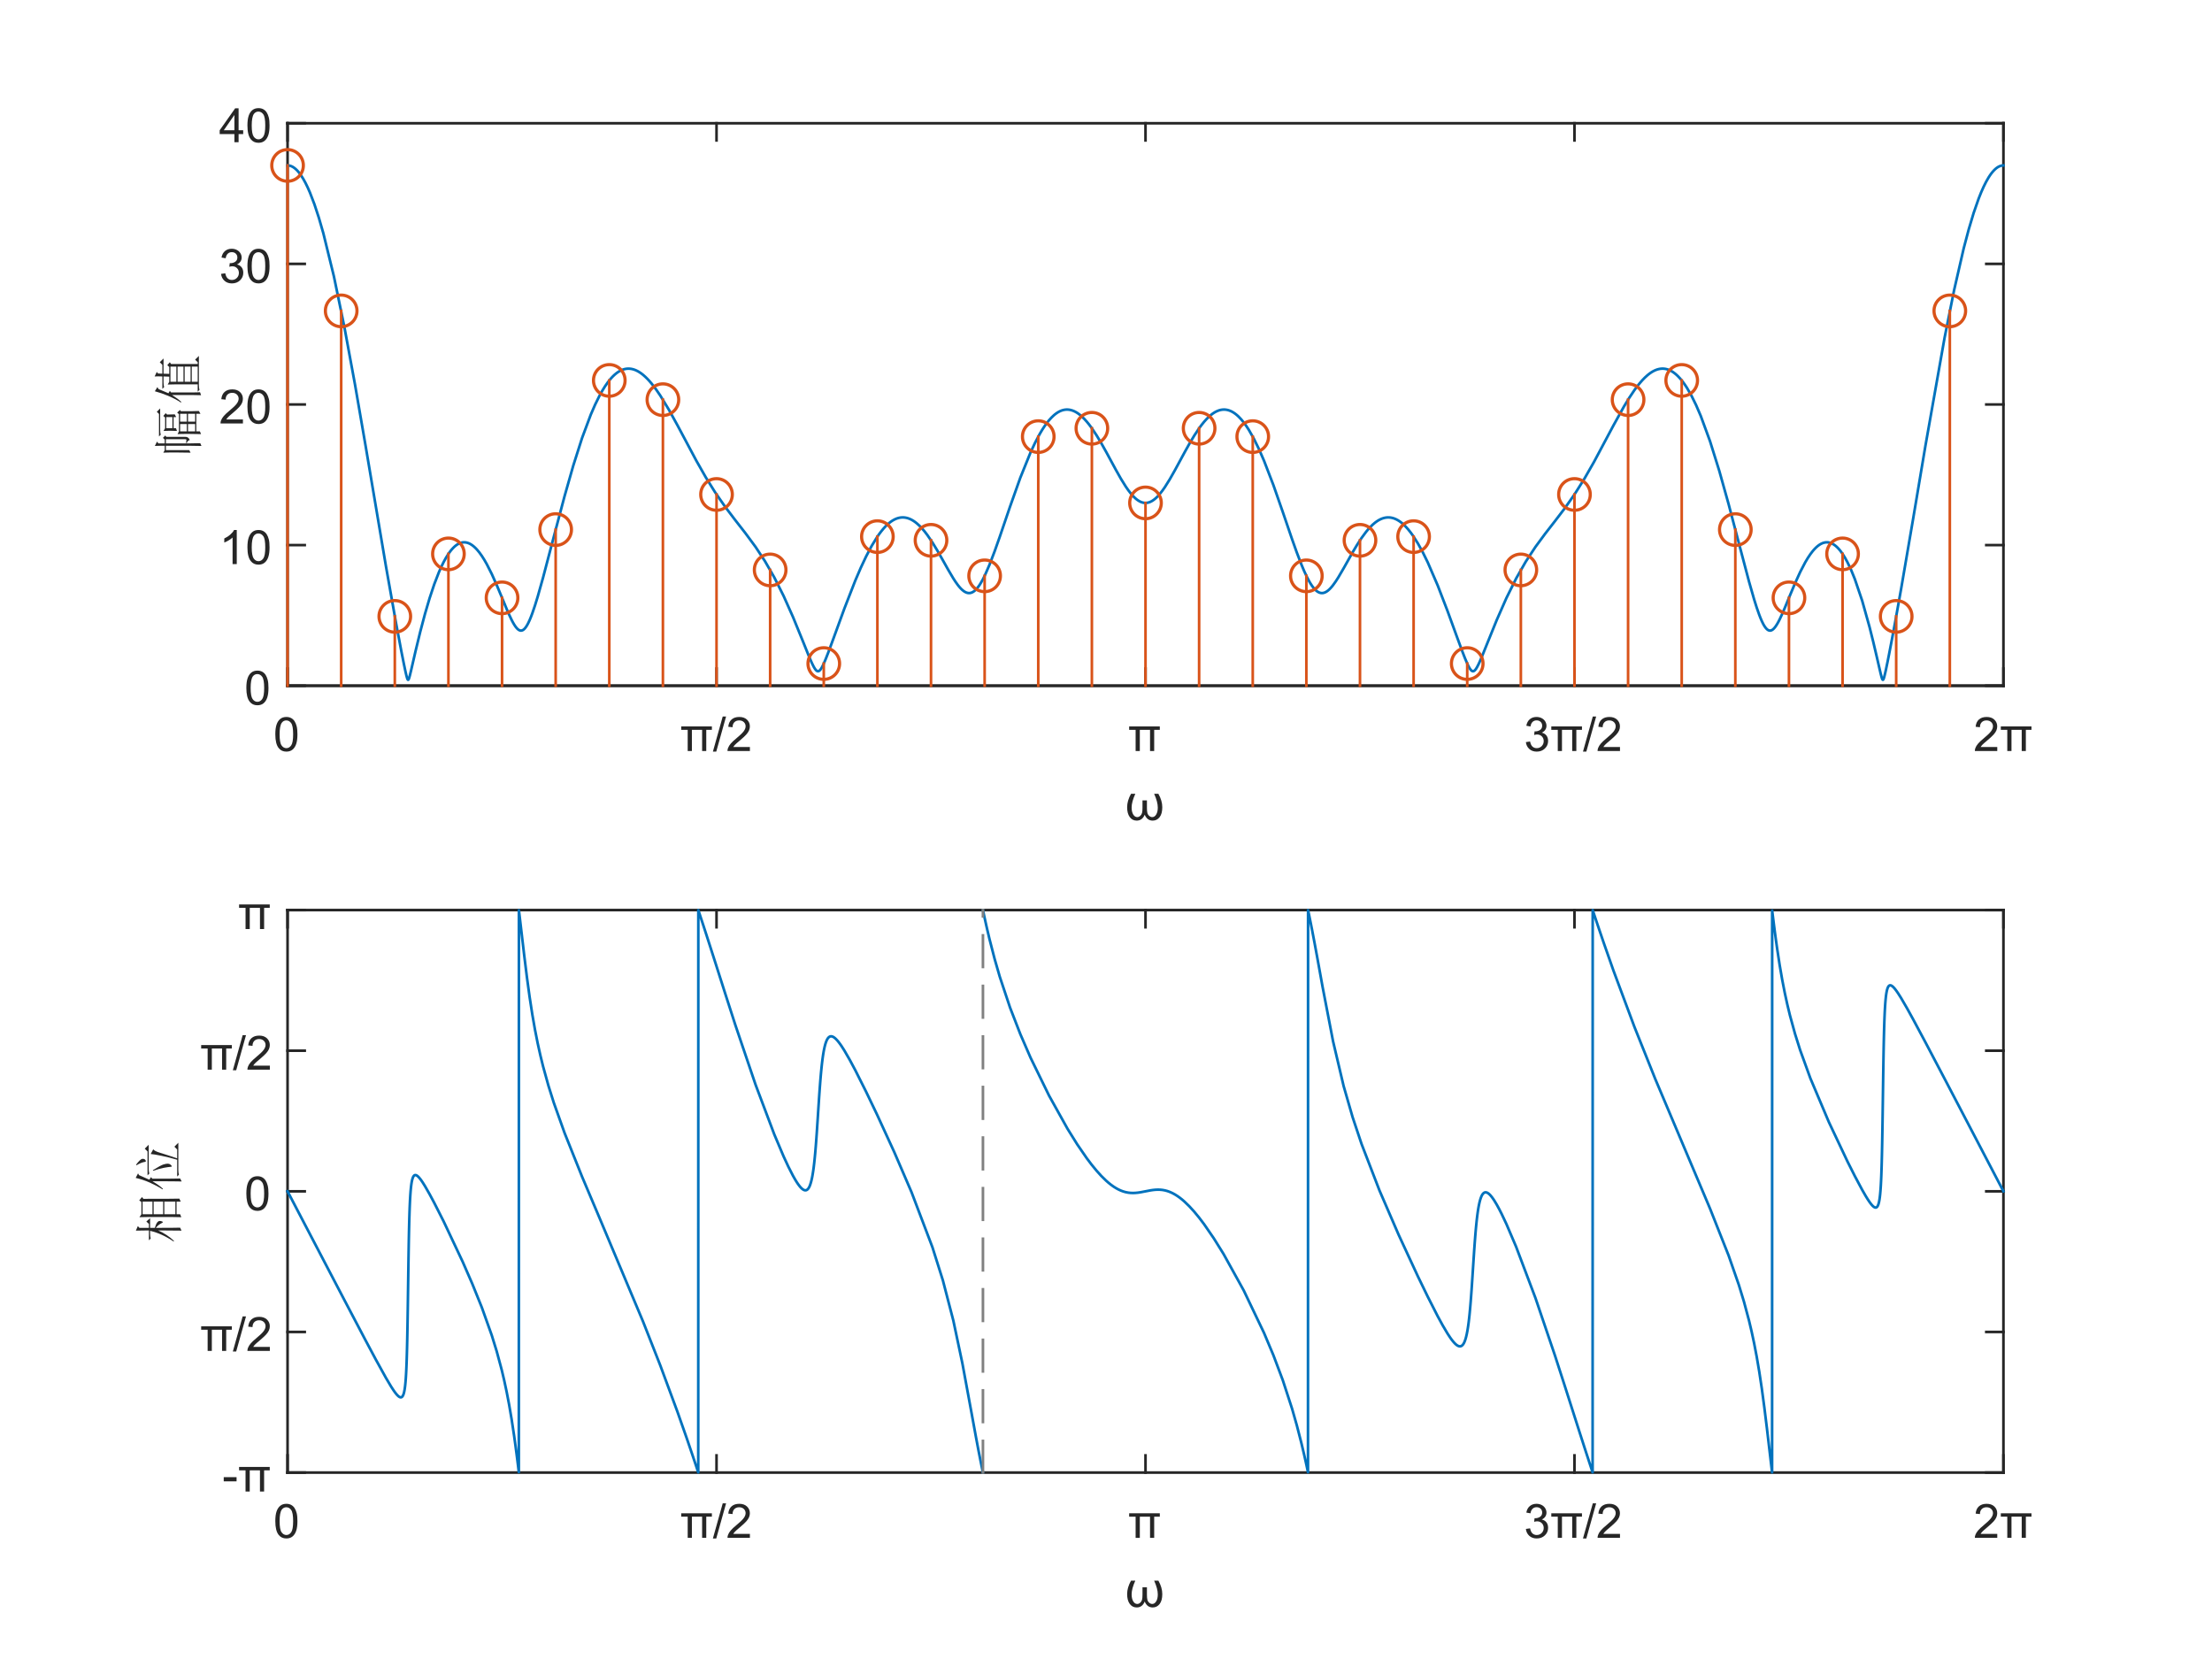 <?xml version="1.0"?>
<!DOCTYPE svg PUBLIC '-//W3C//DTD SVG 1.0//EN'
          'http://www.w3.org/TR/2001/REC-SVG-20010904/DTD/svg10.dtd'>
<svg xmlns:xlink="http://www.w3.org/1999/xlink" style="fill-opacity:1; color-rendering:auto; color-interpolation:auto; text-rendering:auto; stroke:black; stroke-linecap:square; stroke-miterlimit:10; shape-rendering:auto; stroke-opacity:1; fill:black; stroke-dasharray:none; font-weight:normal; stroke-width:1; font-family:'Dialog'; font-style:normal; stroke-linejoin:miter; font-size:12px; stroke-dashoffset:0; image-rendering:auto;" width="700" height="525" xmlns="http://www.w3.org/2000/svg"
><rect width="100%" height="100%" fill="#333333" stroke="none"/><!--Generated by the Batik Graphics2D SVG Generator--><defs id="genericDefs"
  /><g
  ><defs id="defs1"
    ><clipPath clipPathUnits="userSpaceOnUse" id="clipPath1"
      ><path d="M0 0 L700 0 L700 525 L0 525 L0 0 Z"
      /></clipPath
    ></defs
    ><g style="fill:white; stroke:white;"
    ><rect x="0" y="0" width="700" style="clip-path:url(#clipPath1); stroke:none;" height="525"
    /></g
    ><g style="fill:white; text-rendering:optimizeSpeed; color-rendering:optimizeSpeed; image-rendering:optimizeSpeed; shape-rendering:crispEdges; stroke:white; color-interpolation:sRGB;"
    ><rect x="0" width="700" height="525" y="0" style="stroke:none;"
      /><path style="stroke:none;" d="M91 217 L634 217 L634 39 L91 39 Z"
    /></g
    ><g style="fill:rgb(38,38,38); text-rendering:geometricPrecision; image-rendering:optimizeQuality; color-rendering:optimizeQuality; stroke-linejoin:round; stroke:rgb(38,38,38); color-interpolation:linearRGB; stroke-width:0.833;"
    ><line y2="217" style="fill:none;" x1="91" x2="634" y1="217"
      /><line y2="39" style="fill:none;" x1="91" x2="634" y1="39"
      /><line y2="211.57" style="fill:none;" x1="91" x2="91" y1="217"
      /><line y2="211.57" style="fill:none;" x1="226.75" x2="226.75" y1="217"
      /><line y2="211.57" style="fill:none;" x1="362.5" x2="362.5" y1="217"
      /><line y2="211.57" style="fill:none;" x1="498.25" x2="498.25" y1="217"
      /><line y2="211.57" style="fill:none;" x1="634" x2="634" y1="217"
      /><line y2="44.43" style="fill:none;" x1="91" x2="91" y1="39"
      /><line y2="44.43" style="fill:none;" x1="226.75" x2="226.75" y1="39"
      /><line y2="44.43" style="fill:none;" x1="362.5" x2="362.5" y1="39"
      /><line y2="44.43" style="fill:none;" x1="498.25" x2="498.25" y1="39"
      /><line y2="44.43" style="fill:none;" x1="634" x2="634" y1="39"
    /></g
    ><g transform="translate(91,221.667)" style="font-size:15px; fill:rgb(38,38,38); text-rendering:geometricPrecision; color-rendering:optimizeQuality; image-rendering:optimizeQuality; stroke:rgb(38,38,38); color-interpolation:linearRGB;"
    ><path style="stroke:none;" d="M-3.875 10.703 Q-3.875 8.797 -3.484 7.641 Q-3.094 6.484 -2.32 5.852 Q-1.547 5.219 -0.375 5.219 Q0.484 5.219 1.141 5.57 Q1.797 5.922 2.219 6.57 Q2.641 7.219 2.883 8.164 Q3.125 9.109 3.125 10.703 Q3.125 12.594 2.734 13.758 Q2.344 14.922 1.57 15.555 Q0.797 16.188 -0.375 16.188 Q-1.922 16.188 -2.812 15.062 Q-3.875 13.734 -3.875 10.703 ZM-2.516 10.703 Q-2.516 13.344 -1.898 14.219 Q-1.281 15.094 -0.375 15.094 Q0.531 15.094 1.148 14.219 Q1.766 13.344 1.766 10.703 Q1.766 8.047 1.148 7.18 Q0.531 6.312 -0.391 6.312 Q-1.297 6.312 -1.844 7.078 Q-2.516 8.062 -2.516 10.703 Z"
    /></g
    ><g transform="translate(226.75,221.667)" style="font-size:15px; fill:rgb(38,38,38); text-rendering:geometricPrecision; color-rendering:optimizeQuality; image-rendering:optimizeQuality; stroke:rgb(38,38,38); color-interpolation:linearRGB;"
    ><path style="stroke:none;" d="M-7.797 9.297 L-7.797 16 L-9.125 16 L-9.125 9.297 L-11.172 9.297 L-11.172 8.219 L-1.469 8.219 L-1.469 9.297 L-3.25 9.297 L-3.25 16 L-4.562 16 L-4.562 9.297 L-7.797 9.297 ZM-1.151 16.188 L1.958 5.078 L3.021 5.078 L-0.088 16.188 L-1.151 16.188 ZM10.563 14.734 L10.563 16 L3.47 16 Q3.454 15.531 3.626 15.078 Q3.892 14.359 4.493 13.656 Q5.095 12.953 6.22 12.031 Q7.97 10.594 8.587 9.758 Q9.204 8.922 9.204 8.172 Q9.204 7.391 8.642 6.852 Q8.079 6.312 7.173 6.312 Q6.22 6.312 5.649 6.883 Q5.079 7.453 5.079 8.469 L3.72 8.328 Q3.86 6.812 4.767 6.016 Q5.673 5.219 7.204 5.219 Q8.751 5.219 9.649 6.078 Q10.548 6.938 10.548 8.203 Q10.548 8.844 10.29 9.469 Q10.032 10.094 9.415 10.781 Q8.798 11.469 7.376 12.672 Q6.189 13.656 5.853 14.016 Q5.517 14.375 5.298 14.734 L10.563 14.734 Z"
    /></g
    ><g transform="translate(362.5,221.667)" style="font-size:15px; fill:rgb(38,38,38); text-rendering:geometricPrecision; color-rendering:optimizeQuality; image-rendering:optimizeQuality; stroke:rgb(38,38,38); color-interpolation:linearRGB;"
    ><path style="stroke:none;" d="M-1.797 9.297 L-1.797 16 L-3.125 16 L-3.125 9.297 L-5.172 9.297 L-5.172 8.219 L4.531 8.219 L4.531 9.297 L2.75 9.297 L2.75 16 L1.438 16 L1.438 9.297 L-1.797 9.297 Z"
    /></g
    ><g transform="translate(498.25,221.667)" style="font-size:15px; fill:rgb(38,38,38); text-rendering:geometricPrecision; color-rendering:optimizeQuality; image-rendering:optimizeQuality; stroke:rgb(38,38,38); color-interpolation:linearRGB;"
    ><path style="stroke:none;" d="M-15.375 13.172 L-14.047 12.984 Q-13.828 14.109 -13.281 14.602 Q-12.734 15.094 -11.953 15.094 Q-11.016 15.094 -10.375 14.453 Q-9.734 13.812 -9.734 12.859 Q-9.734 11.953 -10.328 11.359 Q-10.922 10.766 -11.844 10.766 Q-12.219 10.766 -12.766 10.922 L-12.625 9.766 Q-12.484 9.781 -12.406 9.781 Q-11.562 9.781 -10.891 9.336 Q-10.219 8.891 -10.219 7.984 Q-10.219 7.25 -10.711 6.773 Q-11.203 6.297 -11.984 6.297 Q-12.75 6.297 -13.258 6.781 Q-13.766 7.266 -13.922 8.234 L-15.234 8 Q-15 6.672 -14.141 5.945 Q-13.281 5.219 -12.016 5.219 Q-11.125 5.219 -10.391 5.594 Q-9.656 5.969 -9.258 6.625 Q-8.859 7.281 -8.859 8.016 Q-8.859 8.703 -9.234 9.273 Q-9.609 9.844 -10.344 10.188 Q-9.391 10.406 -8.867 11.094 Q-8.344 11.781 -8.344 12.828 Q-8.344 14.234 -9.367 15.211 Q-10.391 16.188 -11.953 16.188 Q-13.375 16.188 -14.305 15.344 Q-15.234 14.5 -15.375 13.172 ZM-3.955 9.297 L-3.955 16 L-5.283 16 L-5.283 9.297 L-7.33 9.297 L-7.33 8.219 L2.373 8.219 L2.373 9.297 L0.592 9.297 L0.592 16 L-0.72 16 L-0.72 9.297 L-3.955 9.297 ZM2.691 16.188 L5.801 5.078 L6.863 5.078 L3.754 16.188 L2.691 16.188 ZM14.406 14.734 L14.406 16 L7.312 16 Q7.296 15.531 7.468 15.078 Q7.734 14.359 8.335 13.656 Q8.937 12.953 10.062 12.031 Q11.812 10.594 12.429 9.758 Q13.046 8.922 13.046 8.172 Q13.046 7.391 12.484 6.852 Q11.921 6.312 11.015 6.312 Q10.062 6.312 9.492 6.883 Q8.921 7.453 8.921 8.469 L7.562 8.328 Q7.703 6.812 8.609 6.016 Q9.515 5.219 11.046 5.219 Q12.593 5.219 13.492 6.078 Q14.39 6.938 14.39 8.203 Q14.39 8.844 14.132 9.469 Q13.874 10.094 13.257 10.781 Q12.64 11.469 11.218 12.672 Q10.031 13.656 9.695 14.016 Q9.359 14.375 9.14 14.734 L14.406 14.734 Z"
    /></g
    ><g transform="translate(634,221.667)" style="font-size:15px; fill:rgb(38,38,38); text-rendering:geometricPrecision; color-rendering:optimizeQuality; image-rendering:optimizeQuality; stroke:rgb(38,38,38); color-interpolation:linearRGB;"
    ><path style="stroke:none;" d="M-1.953 14.734 L-1.953 16 L-9.047 16 Q-9.062 15.531 -8.891 15.078 Q-8.625 14.359 -8.023 13.656 Q-7.422 12.953 -6.297 12.031 Q-4.547 10.594 -3.93 9.758 Q-3.312 8.922 -3.312 8.172 Q-3.312 7.391 -3.875 6.852 Q-4.438 6.312 -5.344 6.312 Q-6.297 6.312 -6.867 6.883 Q-7.438 7.453 -7.438 8.469 L-8.797 8.328 Q-8.656 6.812 -7.75 6.016 Q-6.844 5.219 -5.312 5.219 Q-3.766 5.219 -2.867 6.078 Q-1.969 6.938 -1.969 8.203 Q-1.969 8.844 -2.227 9.469 Q-2.484 10.094 -3.102 10.781 Q-3.719 11.469 -5.141 12.672 Q-6.328 13.656 -6.664 14.016 Q-7 14.375 -7.219 14.734 L-1.953 14.734 ZM2.545 9.297 L2.545 16 L1.217 16 L1.217 9.297 L-0.83 9.297 L-0.83 8.219 L8.873 8.219 L8.873 9.297 L7.092 9.297 L7.092 16 L5.78 16 L5.78 9.297 L2.545 9.297 Z"
    /></g
    ><g transform="translate(362.5,242.5)" style="font-size:16.5px; fill:rgb(38,38,38); text-rendering:geometricPrecision; color-rendering:optimizeQuality; image-rendering:optimizeQuality; stroke:rgb(38,38,38); color-interpolation:linearRGB;"
    ><path style="stroke:none;" d="M-4.578 8.703 L-3.219 8.703 Q-4.391 11.266 -4.391 13.047 Q-4.391 14.406 -3.891 15.242 Q-3.391 16.078 -2.609 16.078 Q-2.109 16.078 -1.672 15.688 Q-1.234 15.297 -1.094 14.75 Q-0.953 14.203 -0.953 13.219 L-0.953 10.797 L0.453 10.797 L0.453 13.219 Q0.453 14.188 0.594 14.75 Q0.734 15.312 1.18 15.695 Q1.625 16.078 2.125 16.078 Q2.891 16.078 3.391 15.25 Q3.891 14.422 3.891 13.047 Q3.891 11.266 2.734 8.703 L4.078 8.703 Q5.312 10.891 5.312 12.953 Q5.312 15.031 4.461 16.109 Q3.609 17.188 2.281 17.188 Q0.516 17.188 -0.25 15.312 Q-1.016 17.188 -2.781 17.188 Q-4.172 17.188 -4.992 16.055 Q-5.812 14.922 -5.812 12.953 Q-5.812 10.891 -4.578 8.703 Z"
    /></g
    ><g style="fill:rgb(38,38,38); text-rendering:geometricPrecision; image-rendering:optimizeQuality; color-rendering:optimizeQuality; stroke-linejoin:round; stroke:rgb(38,38,38); color-interpolation:linearRGB; stroke-width:0.833;"
    ><line y2="39" style="fill:none;" x1="91" x2="91" y1="217"
      /><line y2="39" style="fill:none;" x1="634" x2="634" y1="217"
      /><line y2="217" style="fill:none;" x1="91" x2="96.43" y1="217"
      /><line y2="172.5" style="fill:none;" x1="91" x2="96.43" y1="172.5"
      /><line y2="128" style="fill:none;" x1="91" x2="96.43" y1="128"
      /><line y2="83.5" style="fill:none;" x1="91" x2="96.43" y1="83.5"
      /><line y2="39" style="fill:none;" x1="91" x2="96.43" y1="39"
      /><line y2="217" style="fill:none;" x1="634" x2="628.57" y1="217"
      /><line y2="172.5" style="fill:none;" x1="634" x2="628.57" y1="172.5"
      /><line y2="128" style="fill:none;" x1="634" x2="628.57" y1="128"
      /><line y2="83.5" style="fill:none;" x1="634" x2="628.57" y1="83.5"
      /><line y2="39" style="fill:none;" x1="634" x2="628.57" y1="39"
    /></g
    ><g transform="translate(86.333,217)" style="font-size:15px; fill:rgb(38,38,38); text-rendering:geometricPrecision; color-rendering:optimizeQuality; image-rendering:optimizeQuality; stroke:rgb(38,38,38); color-interpolation:linearRGB;"
    ><path style="stroke:none;" d="M-8.375 0.703 Q-8.375 -1.203 -7.984 -2.359 Q-7.594 -3.516 -6.82 -4.148 Q-6.047 -4.781 -4.875 -4.781 Q-4.016 -4.781 -3.359 -4.43 Q-2.703 -4.078 -2.281 -3.43 Q-1.859 -2.781 -1.617 -1.836 Q-1.375 -0.891 -1.375 0.703 Q-1.375 2.594 -1.766 3.758 Q-2.156 4.922 -2.93 5.555 Q-3.703 6.188 -4.875 6.188 Q-6.422 6.188 -7.312 5.062 Q-8.375 3.734 -8.375 0.703 ZM-7.016 0.703 Q-7.016 3.344 -6.398 4.219 Q-5.781 5.094 -4.875 5.094 Q-3.969 5.094 -3.352 4.219 Q-2.734 3.344 -2.734 0.703 Q-2.734 -1.953 -3.352 -2.82 Q-3.969 -3.688 -4.891 -3.688 Q-5.797 -3.688 -6.344 -2.922 Q-7.016 -1.938 -7.016 0.703 Z"
    /></g
    ><g transform="translate(86.333,172.5)" style="font-size:15px; fill:rgb(38,38,38); text-rendering:geometricPrecision; color-rendering:optimizeQuality; image-rendering:optimizeQuality; stroke:rgb(38,38,38); color-interpolation:linearRGB;"
    ><path style="stroke:none;" d="M-11.406 6 L-12.734 6 L-12.734 -2.406 Q-13.203 -1.953 -13.977 -1.492 Q-14.75 -1.031 -15.359 -0.812 L-15.359 -2.094 Q-14.266 -2.609 -13.438 -3.344 Q-12.609 -4.078 -12.266 -4.781 L-11.406 -4.781 L-11.406 6 ZM-8.033 0.703 Q-8.033 -1.203 -7.642 -2.359 Q-7.252 -3.516 -6.478 -4.148 Q-5.705 -4.781 -4.533 -4.781 Q-3.673 -4.781 -3.017 -4.43 Q-2.361 -4.078 -1.939 -3.43 Q-1.517 -2.781 -1.275 -1.836 Q-1.033 -0.891 -1.033 0.703 Q-1.033 2.594 -1.423 3.758 Q-1.814 4.922 -2.587 5.555 Q-3.361 6.188 -4.533 6.188 Q-6.08 6.188 -6.97 5.062 Q-8.033 3.734 -8.033 0.703 ZM-6.673 0.703 Q-6.673 3.344 -6.056 4.219 Q-5.439 5.094 -4.533 5.094 Q-3.627 5.094 -3.009 4.219 Q-2.392 3.344 -2.392 0.703 Q-2.392 -1.953 -3.009 -2.82 Q-3.627 -3.688 -4.548 -3.688 Q-5.455 -3.688 -6.002 -2.922 Q-6.673 -1.938 -6.673 0.703 Z"
    /></g
    ><g transform="translate(86.333,128)" style="font-size:15px; fill:rgb(38,38,38); text-rendering:geometricPrecision; color-rendering:optimizeQuality; image-rendering:optimizeQuality; stroke:rgb(38,38,38); color-interpolation:linearRGB;"
    ><path style="stroke:none;" d="M-9.453 4.734 L-9.453 6 L-16.547 6 Q-16.562 5.531 -16.391 5.078 Q-16.125 4.359 -15.523 3.656 Q-14.922 2.953 -13.797 2.031 Q-12.047 0.594 -11.43 -0.242 Q-10.812 -1.078 -10.812 -1.828 Q-10.812 -2.609 -11.375 -3.148 Q-11.938 -3.688 -12.844 -3.688 Q-13.797 -3.688 -14.367 -3.117 Q-14.938 -2.547 -14.938 -1.531 L-16.297 -1.672 Q-16.156 -3.188 -15.25 -3.984 Q-14.344 -4.781 -12.812 -4.781 Q-11.266 -4.781 -10.367 -3.922 Q-9.469 -3.062 -9.469 -1.797 Q-9.469 -1.156 -9.727 -0.531 Q-9.984 0.094 -10.602 0.781 Q-11.219 1.469 -12.641 2.672 Q-13.828 3.656 -14.164 4.016 Q-14.5 4.375 -14.719 4.734 L-9.453 4.734 ZM-8.033 0.703 Q-8.033 -1.203 -7.642 -2.359 Q-7.252 -3.516 -6.478 -4.148 Q-5.705 -4.781 -4.533 -4.781 Q-3.673 -4.781 -3.017 -4.43 Q-2.361 -4.078 -1.939 -3.43 Q-1.517 -2.781 -1.275 -1.836 Q-1.033 -0.891 -1.033 0.703 Q-1.033 2.594 -1.423 3.758 Q-1.814 4.922 -2.587 5.555 Q-3.361 6.188 -4.533 6.188 Q-6.08 6.188 -6.97 5.062 Q-8.033 3.734 -8.033 0.703 ZM-6.673 0.703 Q-6.673 3.344 -6.056 4.219 Q-5.439 5.094 -4.533 5.094 Q-3.627 5.094 -3.009 4.219 Q-2.392 3.344 -2.392 0.703 Q-2.392 -1.953 -3.009 -2.82 Q-3.627 -3.688 -4.548 -3.688 Q-5.455 -3.688 -6.002 -2.922 Q-6.673 -1.938 -6.673 0.703 Z"
    /></g
    ><g transform="translate(86.333,83.5)" style="font-size:15px; fill:rgb(38,38,38); text-rendering:geometricPrecision; color-rendering:optimizeQuality; image-rendering:optimizeQuality; stroke:rgb(38,38,38); color-interpolation:linearRGB;"
    ><path style="stroke:none;" d="M-16.375 3.172 L-15.047 2.984 Q-14.828 4.109 -14.281 4.602 Q-13.734 5.094 -12.953 5.094 Q-12.016 5.094 -11.375 4.453 Q-10.734 3.812 -10.734 2.859 Q-10.734 1.953 -11.328 1.359 Q-11.922 0.766 -12.844 0.766 Q-13.219 0.766 -13.766 0.922 L-13.625 -0.234 Q-13.484 -0.219 -13.406 -0.219 Q-12.562 -0.219 -11.891 -0.664 Q-11.219 -1.109 -11.219 -2.016 Q-11.219 -2.75 -11.711 -3.227 Q-12.203 -3.703 -12.984 -3.703 Q-13.75 -3.703 -14.258 -3.219 Q-14.766 -2.734 -14.922 -1.766 L-16.234 -2 Q-16 -3.328 -15.141 -4.055 Q-14.281 -4.781 -13.016 -4.781 Q-12.125 -4.781 -11.391 -4.406 Q-10.656 -4.031 -10.258 -3.375 Q-9.859 -2.719 -9.859 -1.984 Q-9.859 -1.297 -10.234 -0.727 Q-10.609 -0.156 -11.344 0.188 Q-10.391 0.406 -9.867 1.094 Q-9.344 1.781 -9.344 2.828 Q-9.344 4.234 -10.367 5.211 Q-11.391 6.188 -12.953 6.188 Q-14.375 6.188 -15.305 5.344 Q-16.234 4.5 -16.375 3.172 ZM-8.033 0.703 Q-8.033 -1.203 -7.642 -2.359 Q-7.252 -3.516 -6.478 -4.148 Q-5.705 -4.781 -4.533 -4.781 Q-3.673 -4.781 -3.017 -4.43 Q-2.361 -4.078 -1.939 -3.43 Q-1.517 -2.781 -1.275 -1.836 Q-1.033 -0.891 -1.033 0.703 Q-1.033 2.594 -1.423 3.758 Q-1.814 4.922 -2.587 5.555 Q-3.361 6.188 -4.533 6.188 Q-6.08 6.188 -6.97 5.062 Q-8.033 3.734 -8.033 0.703 ZM-6.673 0.703 Q-6.673 3.344 -6.056 4.219 Q-5.439 5.094 -4.533 5.094 Q-3.627 5.094 -3.009 4.219 Q-2.392 3.344 -2.392 0.703 Q-2.392 -1.953 -3.009 -2.82 Q-3.627 -3.688 -4.548 -3.688 Q-5.455 -3.688 -6.002 -2.922 Q-6.673 -1.938 -6.673 0.703 Z"
    /></g
    ><g transform="translate(86.333,39)" style="font-size:15px; fill:rgb(38,38,38); text-rendering:geometricPrecision; color-rendering:optimizeQuality; image-rendering:optimizeQuality; stroke:rgb(38,38,38); color-interpolation:linearRGB;"
    ><path style="stroke:none;" d="M-12.156 6 L-12.156 3.422 L-16.812 3.422 L-16.812 2.219 L-11.906 -4.734 L-10.828 -4.734 L-10.828 2.219 L-9.375 2.219 L-9.375 3.422 L-10.828 3.422 L-10.828 6 L-12.156 6 ZM-12.156 2.219 L-12.156 -2.625 L-15.516 2.219 L-12.156 2.219 ZM-8.033 0.703 Q-8.033 -1.203 -7.642 -2.359 Q-7.252 -3.516 -6.478 -4.148 Q-5.705 -4.781 -4.533 -4.781 Q-3.673 -4.781 -3.017 -4.43 Q-2.361 -4.078 -1.939 -3.43 Q-1.517 -2.781 -1.275 -1.836 Q-1.033 -0.891 -1.033 0.703 Q-1.033 2.594 -1.423 3.758 Q-1.814 4.922 -2.587 5.555 Q-3.361 6.188 -4.533 6.188 Q-6.08 6.188 -6.97 5.062 Q-8.033 3.734 -8.033 0.703 ZM-6.673 0.703 Q-6.673 3.344 -6.056 4.219 Q-5.439 5.094 -4.533 5.094 Q-3.627 5.094 -3.009 4.219 Q-2.392 3.344 -2.392 0.703 Q-2.392 -1.953 -3.009 -2.82 Q-3.627 -3.688 -4.548 -3.688 Q-5.455 -3.688 -6.002 -2.922 Q-6.673 -1.938 -6.673 0.703 Z"
    /></g
    ><g transform="translate(66,128) rotate(-90)" style="font-size:16.5px; fill:rgb(38,38,38); text-rendering:geometricPrecision; color-rendering:optimizeQuality; image-rendering:optimizeQuality; stroke:rgb(38,38,38); color-interpolation:linearRGB;"
    ><path style="stroke:none;" d="M-15.25 -5.688 Q-15.188 -7.562 -15.188 -10.344 Q-15.188 -13.125 -15.25 -14.312 L-14.438 -13.875 L-13.062 -13.875 Q-13.062 -16.25 -13.125 -17 L-11.75 -16.312 L-12.312 -15.875 L-12.312 -13.875 L-11.125 -13.875 L-10.562 -14.438 L-9.812 -13.688 L-10.25 -13.375 L-10.25 -7.375 Q-10.188 -6.375 -11.25 -5.938 Q-11.375 -6.625 -12.188 -6.875 L-12.188 -7.125 Q-11.5 -7 -11.25 -7 Q-11 -7 -11 -7.312 L-11 -13.5 L-12.312 -13.5 L-12.312 -5.812 Q-12.312 -4.188 -12.25 -2.625 L-13.125 -2.25 Q-13.062 -4.625 -13.062 -6.062 L-13.062 -13.5 L-14.438 -13.5 L-14.438 -6.125 L-15.25 -5.688 ZM-10.125 -15.688 L-3 -15.688 L-2.312 -16.375 L-1.25 -15.312 L-8.062 -15.312 Q-9 -15.312 -9.562 -15.125 L-10.125 -15.688 ZM-8.375 -10 Q-8.312 -11.125 -8.312 -12.156 Q-8.312 -13.188 -8.375 -14.25 L-7.5 -13.75 L-4.125 -13.75 L-3.625 -14.312 L-2.75 -13.562 L-3.188 -13.125 Q-3.188 -11.5 -3.125 -10.688 L-4 -10.25 L-4 -11.062 L-7.5 -11.062 L-7.5 -10.312 L-8.375 -10 ZM-9.375 -2.375 Q-9.312 -4 -9.312 -6.406 Q-9.312 -8.812 -9.375 -9.812 L-8.5 -9.375 L-3.062 -9.375 L-2.562 -9.938 L-1.75 -9.062 L-2.125 -8.75 L-2.125 -5.375 Q-2.125 -4.125 -2.062 -3.062 L-2.938 -2.562 L-2.938 -3.875 L-8.5 -3.875 L-8.5 -2.75 L-9.375 -2.375 ZM-7.5 -13.375 L-7.5 -11.438 L-4 -11.438 L-4 -13.375 L-7.5 -13.375 ZM-8.5 -9 L-8.5 -6.875 L-6.188 -6.875 L-6.188 -9 L-8.5 -9 ZM-5.438 -9 L-5.438 -6.875 L-2.938 -6.875 L-2.938 -9 L-5.438 -9 ZM-8.5 -6.5 L-8.5 -4.25 L-6.188 -4.25 L-6.188 -6.5 L-8.5 -6.5 ZM-5.438 -6.5 L-5.438 -4.25 L-2.938 -4.25 L-2.938 -6.5 L-5.438 -6.5 ZM3.809 -5.625 Q3.809 -3.438 3.871 -2.688 L2.934 -2.375 Q2.996 -4.625 2.996 -5.375 L2.996 -11.562 Q1.871 -9.75 0.809 -8.625 L0.621 -8.75 Q1.809 -10.562 2.746 -12.812 Q3.684 -15.062 4.184 -17 L5.496 -16.188 L4.871 -15.812 Q3.871 -13.5 3.559 -12.688 L4.309 -12.25 L3.809 -11.875 L3.809 -5.625 ZM7.184 -12.062 L7.184 -10.188 L11.996 -10.188 L11.996 -12.062 L7.184 -12.062 ZM7.184 -9.812 L7.184 -7.938 L11.996 -7.938 L11.996 -9.812 L7.184 -9.812 ZM7.184 -7.562 L7.184 -5.688 L11.996 -5.688 L11.996 -7.562 L7.184 -7.562 ZM7.184 -5.312 L7.184 -3.438 L11.996 -3.438 L11.996 -5.312 L7.184 -5.312 ZM8.871 -14.625 Q8.934 -16.062 8.871 -17.062 L10.309 -16.375 L9.809 -16 L9.746 -14.625 L12.559 -14.625 L13.371 -15.438 L14.559 -14.25 L9.746 -14.25 L9.684 -12.438 L11.871 -12.438 L12.434 -13.062 L13.371 -12.25 L12.809 -11.875 L12.809 -3.438 L13.371 -3.438 L14.184 -4.25 L15.371 -3.062 L6.121 -3.062 Q5.309 -3.062 4.621 -2.875 L4.059 -3.438 L6.371 -3.438 L6.371 -10.375 Q6.371 -11.125 6.309 -12.938 L7.184 -12.438 L8.809 -12.438 L8.871 -14.25 L6.996 -14.25 Q6.184 -14.25 5.496 -14.062 L4.934 -14.625 L8.871 -14.625 Z"
    /></g
    ><g style="stroke-linecap:butt; fill:rgb(38,38,38); text-rendering:geometricPrecision; image-rendering:optimizeQuality; color-rendering:optimizeQuality; stroke-linejoin:round; stroke:rgb(38,38,38); color-interpolation:linearRGB; stroke-width:0.833;"
    ><line y2="217" style="fill:none;" x1="91" x2="634" y1="217"
      /><path d="M91 52.35 L91.177 52.355 L91.354 52.372 L91.531 52.399 L91.708 52.437 L91.885 52.486 L92.062 52.546 L92.239 52.616 L92.416 52.698 L92.593 52.79 L92.769 52.893 L92.946 53.007 L93.123 53.132 L93.477 53.414 L93.831 53.739 L94.185 54.107 L94.539 54.517 L94.893 54.971 L95.247 55.466 L95.954 56.584 L96.662 57.868 L97.37 59.316 L98.078 60.927 L99.493 64.623 L100.909 68.93 L102.324 73.819 L105.664 87.457 L109.003 103.622 L112.343 121.705 L115.682 141.027 L122.142 179.244 L125.372 197.43 L126.987 205.981 L127.795 210.041 L128.199 211.971 L128.4 212.889 L128.602 213.746 L128.786 214.432 L128.878 214.716 L128.924 214.836 L128.97 214.939 L128.993 214.983 L129.016 215.022 L129.039 215.055 L129.062 215.082 L129.085 215.103 L129.108 215.118 L129.131 215.126 L129.154 215.127 L129.177 215.123 L129.2 215.111 L129.223 215.093 L129.246 215.069 L129.268 215.039 L129.292 215.004 L129.315 214.963 L129.337 214.917 L129.383 214.812 L129.429 214.691 L129.521 214.41 L129.705 213.748 L130.072 212.238 L130.808 209.044 L131.543 205.873 L133.013 199.832 L134.483 194.288 L135.953 189.295 L137.423 184.886 L138.893 181.087 L139.629 179.422 L140.364 177.916 L141.12 176.532 L141.877 175.32 L142.256 174.778 L142.634 174.28 L143.012 173.824 L143.391 173.411 L143.769 173.041 L144.148 172.714 L144.526 172.43 L144.904 172.189 L145.094 172.085 L145.283 171.991 L145.472 171.907 L145.661 171.834 L145.85 171.772 L146.04 171.72 L146.229 171.679 L146.418 171.648 L146.607 171.628 L146.796 171.618 L146.986 171.619 L147.175 171.63 L147.364 171.651 L147.553 171.682 L147.742 171.724 L147.931 171.775 L148.121 171.837 L148.31 171.909 L148.499 171.991 L148.688 172.083 L149.067 172.297 L149.445 172.55 L149.823 172.841 L150.202 173.171 L150.58 173.538 L150.958 173.942 L151.715 174.859 L152.472 175.915 L153.258 177.152 L154.044 178.524 L155.615 181.633 L157.187 185.141 L158.759 188.906 L160.33 192.704 L161.116 194.511 L161.902 196.172 L162.295 196.923 L162.688 197.605 L163.081 198.206 L163.277 198.471 L163.474 198.711 L163.67 198.924 L163.768 199.02 L163.867 199.109 L163.965 199.19 L164.063 199.263 L164.161 199.328 L164.26 199.385 L164.358 199.434 L164.456 199.475 L164.554 199.507 L164.653 199.531 L164.702 199.54 L164.751 199.546 L164.8 199.55 L164.849 199.552 L164.898 199.552 L164.947 199.55 L164.996 199.545 L165.046 199.538 L165.099 199.528 L165.152 199.516 L165.205 199.5 L165.258 199.482 L165.311 199.462 L165.365 199.439 L165.471 199.384 L165.577 199.32 L165.684 199.244 L165.79 199.159 L165.897 199.063 L166.003 198.957 L166.109 198.84 L166.322 198.578 L166.535 198.277 L166.748 197.938 L166.96 197.565 L167.173 197.157 L167.599 196.246 L168.024 195.221 L168.45 194.095 L169.301 191.593 L170.152 188.831 L171.854 182.793 L175.258 169.841 L178.662 157.004 L181.429 147.301 L184.195 138.616 L186.961 131.196 L188.344 128.017 L189.727 125.216 L190.587 123.671 L191.446 122.278 L192.306 121.04 L193.166 119.956 L193.596 119.473 L194.025 119.028 L194.455 118.622 L194.885 118.255 L195.315 117.926 L195.745 117.636 L196.174 117.384 L196.604 117.17 L197.034 116.994 L197.464 116.855 L197.894 116.753 L198.324 116.688 L198.754 116.66 L199.183 116.668 L199.613 116.71 L200.043 116.789 L200.473 116.901 L200.903 117.048 L201.332 117.228 L201.762 117.441 L202.192 117.685 L202.622 117.962 L203.052 118.269 L203.482 118.606 L204.164 119.202 L204.847 119.869 L205.53 120.604 L206.213 121.403 L207.579 123.179 L208.945 125.169 L211.677 129.661 L214.409 134.62 L220.362 145.799 L223.338 151.037 L226.315 155.816 L229.509 160.419 L232.703 164.63 L235.897 168.731 L239.091 173.059 L242.057 177.557 L245.023 182.71 L247.988 188.617 L250.954 195.271 L254.159 203.12 L255.761 207.11 L256.562 209.013 L256.963 209.903 L257.364 210.723 L257.564 211.096 L257.764 211.436 L257.964 211.738 L258.065 211.872 L258.165 211.993 L258.265 212.1 L258.315 212.149 L258.365 212.193 L258.415 212.234 L258.465 212.27 L258.515 212.303 L258.565 212.331 L258.615 212.355 L258.665 212.375 L258.716 212.391 L258.74 212.397 L258.766 212.401 L258.791 212.405 L258.816 212.408 L258.841 212.409 L258.866 212.41 L258.891 212.409 L258.916 212.407 L258.941 212.404 L258.966 212.399 L259.016 212.388 L259.066 212.371 L259.116 212.351 L259.166 212.326 L259.216 212.296 L259.266 212.262 L259.316 212.224 L259.366 212.182 L259.416 212.136 L259.467 212.087 L259.567 211.976 L259.667 211.851 L259.767 211.713 L259.967 211.401 L260.168 211.048 L260.568 210.246 L260.969 209.347 L261.369 208.384 L262.17 206.332 L263.773 201.995 L267.214 192.564 L270.656 183.734 L272.377 179.725 L274.098 176.065 L275.818 172.806 L277.539 169.992 L278.221 169.009 L278.904 168.105 L279.586 167.281 L280.268 166.54 L280.95 165.883 L281.632 165.312 L281.974 165.059 L282.315 164.828 L282.656 164.619 L282.997 164.432 L283.338 164.267 L283.679 164.124 L284.02 164.004 L284.361 163.906 L284.702 163.831 L285.043 163.778 L285.385 163.747 L285.726 163.739 L286.067 163.754 L286.408 163.791 L286.749 163.85 L287.09 163.931 L287.431 164.035 L287.772 164.16 L288.113 164.308 L288.454 164.477 L288.868 164.712 L289.282 164.977 L289.695 165.274 L290.109 165.601 L290.936 166.345 L291.764 167.205 L292.591 168.175 L293.418 169.248 L295.072 171.67 L296.727 174.392 L298.381 177.304 L300.036 180.257 L301.69 183.051 L302.406 184.146 L303.121 185.14 L303.479 185.59 L303.836 186.005 L304.194 186.381 L304.552 186.715 L304.909 187.005 L305.088 187.132 L305.267 187.246 L305.446 187.348 L305.625 187.436 L305.804 187.512 L305.983 187.573 L306.161 187.621 L306.34 187.654 L306.519 187.673 L306.698 187.678 L306.877 187.668 L307.056 187.643 L307.234 187.603 L307.413 187.548 L307.592 187.477 L307.771 187.392 L307.95 187.292 L308.129 187.177 L308.308 187.046 L308.486 186.901 L308.665 186.741 L308.844 186.566 L309.202 186.174 L309.559 185.726 L309.917 185.225 L310.275 184.671 L310.99 183.42 L311.706 181.994 L313.136 178.706 L314.76 174.454 L316.384 169.86 L319.631 160.333 L322.878 151.194 L326.126 143.162 L327.587 140.048 L329.049 137.298 L329.78 136.068 L330.51 134.939 L331.241 133.913 L331.972 132.994 L332.703 132.183 L333.434 131.481 L333.799 131.171 L334.164 130.89 L334.53 130.636 L334.895 130.41 L335.26 130.213 L335.626 130.043 L335.991 129.901 L336.357 129.788 L336.722 129.702 L337.087 129.644 L337.453 129.615 L337.818 129.613 L338.2 129.64 L338.582 129.697 L338.964 129.784 L339.346 129.9 L339.728 130.046 L340.111 130.22 L340.493 130.423 L340.875 130.653 L341.257 130.912 L341.639 131.198 L342.403 131.849 L343.167 132.603 L343.931 133.454 L344.696 134.398 L345.46 135.428 L346.988 137.719 L348.516 140.266 L350.045 142.993 L353.159 148.744 L354.715 151.498 L356.272 154.007 L357.051 155.128 L357.829 156.139 L358.608 157.025 L358.997 157.417 L359.386 157.772 L359.775 158.089 L360.165 158.367 L360.554 158.604 L360.748 158.707 L360.943 158.799 L361.138 158.881 L361.332 158.952 L361.527 159.012 L361.721 159.062 L361.916 159.1 L362.111 159.128 L362.305 159.144 L362.5 159.15 L362.693 159.145 L362.886 159.128 L363.079 159.101 L363.272 159.063 L363.464 159.015 L363.657 158.956 L363.85 158.886 L364.043 158.805 L364.236 158.714 L364.429 158.613 L364.815 158.38 L365.2 158.107 L365.586 157.796 L365.972 157.446 L366.358 157.061 L367.129 156.19 L367.901 155.195 L368.672 154.09 L370.215 151.617 L371.758 148.896 L374.844 143.197 L376.386 140.435 L377.929 137.852 L379.471 135.526 L380.242 134.479 L381.013 133.52 L381.784 132.654 L382.555 131.887 L383.326 131.225 L383.712 130.934 L384.097 130.671 L384.483 130.436 L384.868 130.23 L385.254 130.053 L385.64 129.905 L386.025 129.786 L386.411 129.698 L386.796 129.64 L387.182 129.613 L387.583 129.616 L387.984 129.654 L388.385 129.724 L388.786 129.829 L389.187 129.967 L389.588 130.139 L389.989 130.344 L390.39 130.584 L390.791 130.857 L391.192 131.164 L391.593 131.504 L391.994 131.878 L392.796 132.724 L393.598 133.701 L394.399 134.807 L395.202 136.037 L396.805 138.86 L398.409 142.134 L400.013 145.818 L402.976 153.516 L405.938 162.001 L408.901 170.682 L410.382 174.844 L411.864 178.706 L412.697 180.684 L413.53 182.481 L414.363 184.061 L414.78 184.759 L415.196 185.389 L415.613 185.949 L416.029 186.434 L416.238 186.648 L416.446 186.842 L416.654 187.016 L416.862 187.17 L417.071 187.304 L417.279 187.418 L417.487 187.511 L417.591 187.549 L417.695 187.583 L417.8 187.612 L417.904 187.635 L418.008 187.653 L418.112 187.667 L418.216 187.675 L418.32 187.678 L418.425 187.677 L418.529 187.67 L418.633 187.658 L418.737 187.642 L418.841 187.62 L418.945 187.594 L419.154 187.528 L419.362 187.442 L419.57 187.339 L419.778 187.218 L419.987 187.08 L420.195 186.925 L420.403 186.755 L420.611 186.568 L421.028 186.152 L421.445 185.682 L421.861 185.163 L422.694 183.999 L423.527 182.701 L425.194 179.852 L428.032 174.808 L429.451 172.428 L430.87 170.248 L432.288 168.325 L432.998 167.474 L433.707 166.702 L434.417 166.013 L435.127 165.411 L435.481 165.144 L435.836 164.899 L436.191 164.676 L436.546 164.477 L436.925 164.291 L437.303 164.131 L437.683 163.998 L438.062 163.892 L438.441 163.814 L438.82 163.763 L439.199 163.74 L439.578 163.745 L439.957 163.778 L440.336 163.838 L440.715 163.926 L441.094 164.042 L441.473 164.185 L441.852 164.356 L442.231 164.554 L442.61 164.78 L442.989 165.033 L443.368 165.313 L443.747 165.619 L444.126 165.953 L444.884 166.698 L445.642 167.548 L446.4 168.498 L447.158 169.547 L448.675 171.928 L450.244 174.768 L451.813 177.955 L454.951 185.221 L458.089 193.381 L461.227 201.995 L462.78 206.201 L463.556 208.199 L464.333 210.031 L464.721 210.837 L464.915 211.198 L465.109 211.525 L465.206 211.674 L465.303 211.811 L465.4 211.936 L465.497 212.048 L465.594 212.147 L465.643 212.19 L465.691 212.231 L465.74 212.267 L465.788 212.299 L465.837 212.327 L465.885 212.351 L465.934 212.371 L465.983 212.387 L466.031 212.399 L466.08 212.406 L466.104 212.408 L466.128 212.409 L466.152 212.409 L466.177 212.408 L466.201 212.406 L466.225 212.403 L466.274 212.393 L466.322 212.379 L466.371 212.361 L466.419 212.339 L466.468 212.313 L466.516 212.283 L466.565 212.249 L466.613 212.211 L466.662 212.17 L466.759 212.076 L466.856 211.969 L466.953 211.849 L467.05 211.718 L467.244 211.423 L467.438 211.092 L467.826 210.345 L468.215 209.516 L468.991 207.71 L470.544 203.865 L473.649 196.211 L476.714 189.251 L479.779 183.081 L482.844 177.718 L485.909 173.059 L488.997 168.87 L492.084 164.904 L495.172 160.854 L498.26 156.459 L501.342 151.574 L504.425 146.187 L510.591 134.62 L513.901 128.662 L515.556 125.942 L517.211 123.471 L518.039 122.347 L518.867 121.306 L519.694 120.355 L520.522 119.5 L521.349 118.747 L521.763 118.411 L522.177 118.102 L522.591 117.821 L523.004 117.57 L523.418 117.347 L523.832 117.155 L524.189 117.014 L524.547 116.895 L524.904 116.8 L525.262 116.73 L525.62 116.683 L525.977 116.66 L526.335 116.663 L526.692 116.69 L527.05 116.743 L527.407 116.82 L527.765 116.924 L528.122 117.053 L528.48 117.209 L528.837 117.39 L529.195 117.598 L529.552 117.832 L529.91 118.093 L530.267 118.381 L530.625 118.695 L530.982 119.036 L531.697 119.798 L532.413 120.668 L533.128 121.646 L533.843 122.73 L535.273 125.216 L536.743 128.206 L538.212 131.62 L541.152 139.64 L544.092 149.057 L547.032 159.56 L550.262 171.843 L553.493 184.065 L555.109 189.698 L555.916 192.259 L556.724 194.565 L557.128 195.599 L557.532 196.537 L557.935 197.369 L558.137 197.74 L558.339 198.081 L558.541 198.388 L558.743 198.662 L558.945 198.901 L559.046 199.006 L559.147 199.103 L559.248 199.19 L559.349 199.268 L559.45 199.337 L559.551 199.396 L559.652 199.446 L559.753 199.486 L559.803 199.503 L559.854 199.517 L559.904 199.529 L559.955 199.538 L560.005 199.545 L560.056 199.55 L560.106 199.552 L560.157 199.552 L560.207 199.55 L560.258 199.545 L560.309 199.538 L560.359 199.529 L560.46 199.503 L560.562 199.468 L560.663 199.425 L560.764 199.372 L560.865 199.311 L560.966 199.242 L561.067 199.164 L561.169 199.078 L561.27 198.984 L561.371 198.882 L561.573 198.656 L561.776 198.402 L561.978 198.121 L562.383 197.488 L562.787 196.771 L563.192 195.983 L564.001 194.248 L564.811 192.37 L566.429 188.447 L568.048 184.595 L569.667 181.041 L571.286 177.933 L572.095 176.579 L572.904 175.372 L573.638 174.413 L574.004 173.984 L574.371 173.588 L574.738 173.227 L575.104 172.901 L575.471 172.611 L575.837 172.357 L576.204 172.14 L576.571 171.96 L576.754 171.884 L576.937 171.817 L577.121 171.76 L577.304 171.713 L577.487 171.674 L577.671 171.646 L577.854 171.627 L578.037 171.618 L578.221 171.619 L578.404 171.629 L578.587 171.649 L578.77 171.679 L578.954 171.719 L579.137 171.768 L579.32 171.828 L579.504 171.897 L579.687 171.976 L579.87 172.066 L580.237 172.274 L580.604 172.523 L580.97 172.811 L581.337 173.141 L581.703 173.51 L582.07 173.919 L582.437 174.369 L583.17 175.39 L583.903 176.573 L584.636 177.916 L585.801 180.375 L586.965 183.231 L589.294 190.094 L591.623 198.408 L592.787 203.062 L593.951 207.997 L594.432 210.088 L594.912 212.171 L595.152 213.178 L595.392 214.111 L595.512 214.517 L595.572 214.695 L595.632 214.849 L595.662 214.916 L595.692 214.975 L595.722 215.026 L595.752 215.067 L595.782 215.097 L595.812 215.118 L595.842 215.127 L595.872 215.125 L595.902 215.112 L595.932 215.088 L595.962 215.054 L595.992 215.009 L596.022 214.955 L596.052 214.892 L596.082 214.821 L596.112 214.742 L596.172 214.566 L596.232 214.369 L596.352 213.926 L596.593 212.919 L596.833 211.826 L597.313 209.511 L597.793 207.103 L598.754 202.117 L599.714 196.961 L601.635 186.264 L605.476 163.857 L609.318 141.027 L615.374 106.869 L618.402 91.75 L621.43 78.576 L623.001 72.645 L624.572 67.399 L626.144 62.883 L626.929 60.91 L627.715 59.134 L628.5 57.558 L629.286 56.185 L629.679 55.576 L630.072 55.018 L630.465 54.513 L630.857 54.06 L631.25 53.66 L631.643 53.313 L631.84 53.16 L632.036 53.019 L632.232 52.892 L632.429 52.779 L632.625 52.678 L632.822 52.591 L633.018 52.517 L633.214 52.457 L633.411 52.41 L633.607 52.377 L633.804 52.357 L634 52.35" style="fill:none; fill-rule:evenodd; stroke:rgb(0,114,189);"
    /></g
    ><g transform="translate(91,52.35)" style="stroke-linecap:butt; fill:rgb(217,83,25); text-rendering:geometricPrecision; color-rendering:optimizeQuality; image-rendering:optimizeQuality; color-interpolation:linearRGB; stroke:rgb(217,83,25);"
    ><circle r="5" style="fill:none;" cx="0" cy="0"
      /><circle r="5" style="fill:none;" cx="0" transform="translate(16.969,46.03)" cy="0"
      /><circle r="5" style="fill:none;" cx="0" transform="translate(33.938,142.706)" cy="0"
      /><circle r="5" style="fill:none;" cx="0" transform="translate(50.906,122.927)" cy="0"
      /><circle r="5" style="fill:none;" cx="0" transform="translate(67.875,136.839)" cy="0"
      /><circle r="5" style="fill:none;" cx="0" transform="translate(84.844,115.243)" cy="0"
      /><circle r="5" style="fill:none;" cx="0" transform="translate(101.812,68.033)" cy="0"
      /><circle r="5" style="fill:none;" cx="0" transform="translate(118.781,74.128)" cy="0"
      /><circle r="5" style="fill:none;" cx="0" transform="translate(135.75,104.124)" cy="0"
      /><circle r="5" style="fill:none;" cx="0" transform="translate(152.719,128.005)" cy="0"
      /><circle r="5" style="fill:none;" cx="0" transform="translate(169.688,157.637)" cy="0"
      /><circle r="5" style="fill:none;" cx="0" transform="translate(186.656,117.468)" cy="0"
      /><circle r="5" style="fill:none;" cx="0" transform="translate(203.625,118.632)" cy="0"
      /><circle r="5" style="fill:none;" cx="0" transform="translate(220.594,129.877)" cy="0"
      /><circle r="5" style="fill:none;" cx="0" transform="translate(237.562,85.821)" cy="0"
      /><circle r="5" style="fill:none;" cx="0" transform="translate(254.531,83.179)" cy="0"
      /><circle r="5" style="fill:none;" cx="0" transform="translate(271.5,106.8)" cy="0"
      /><circle r="5" style="fill:none;" cx="0" transform="translate(288.469,83.179)" cy="0"
      /><circle r="5" style="fill:none;" cx="0" transform="translate(305.438,85.821)" cy="0"
      /><circle r="5" style="fill:none;" cx="0" transform="translate(322.406,129.877)" cy="0"
      /><circle r="5" style="fill:none;" cx="0" transform="translate(339.375,118.632)" cy="0"
      /><circle r="5" style="fill:none;" cx="0" transform="translate(356.344,117.468)" cy="0"
      /><circle r="5" style="fill:none;" cx="0" transform="translate(373.312,157.637)" cy="0"
      /><circle r="5" style="fill:none;" cx="0" transform="translate(390.281,128.005)" cy="0"
      /><circle r="5" style="fill:none;" cx="0" transform="translate(407.25,104.124)" cy="0"
      /><circle r="5" style="fill:none;" cx="0" transform="translate(424.219,74.128)" cy="0"
      /><circle r="5" style="fill:none;" cx="0" transform="translate(441.188,68.033)" cy="0"
      /><circle r="5" style="fill:none;" cx="0" transform="translate(458.156,115.243)" cy="0"
      /><circle r="5" style="fill:none;" cx="0" transform="translate(475.125,136.839)" cy="0"
      /><circle r="5" style="fill:none;" cx="0" transform="translate(492.094,122.927)" cy="0"
      /><circle r="5" style="fill:none;" cx="0" transform="translate(509.062,142.706)" cy="0"
      /><circle r="5" style="fill:none;" cx="0" transform="translate(526.031,46.03)" cy="0"
      /><line transform="translate(-91,-52.35)" x1="91" x2="91" y1="217" style="fill:none; stroke-linejoin:round; stroke-width:0.833;" y2="52.35"
      /><line transform="translate(-91,-52.35)" x1="107.969" x2="107.969" y1="217" style="fill:none; stroke-linejoin:round; stroke-width:0.833;" y2="98.38"
      /><line transform="translate(-91,-52.35)" x1="124.938" x2="124.938" y1="217" style="fill:none; stroke-linejoin:round; stroke-width:0.833;" y2="195.055"
      /><line transform="translate(-91,-52.35)" x1="141.906" x2="141.906" y1="217" style="fill:none; stroke-linejoin:round; stroke-width:0.833;" y2="175.277"
      /><line transform="translate(-91,-52.35)" x1="158.875" x2="158.875" y1="217" style="fill:none; stroke-linejoin:round; stroke-width:0.833;" y2="189.189"
      /><line transform="translate(-91,-52.35)" x1="175.844" x2="175.844" y1="217" style="fill:none; stroke-linejoin:round; stroke-width:0.833;" y2="167.593"
      /><line transform="translate(-91,-52.35)" x1="192.812" x2="192.812" y1="217" style="fill:none; stroke-linejoin:round; stroke-width:0.833;" y2="120.383"
      /><line transform="translate(-91,-52.35)" x1="209.781" x2="209.781" y1="217" style="fill:none; stroke-linejoin:round; stroke-width:0.833;" y2="126.478"
      /><line transform="translate(-91,-52.35)" x1="226.75" x2="226.75" y1="217" style="fill:none; stroke-linejoin:round; stroke-width:0.833;" y2="156.473"
      /><line transform="translate(-91,-52.35)" x1="243.719" x2="243.719" y1="217" style="fill:none; stroke-linejoin:round; stroke-width:0.833;" y2="180.355"
      /><line transform="translate(-91,-52.35)" x1="260.688" x2="260.688" y1="217" style="fill:none; stroke-linejoin:round; stroke-width:0.833;" y2="209.987"
      /><line transform="translate(-91,-52.35)" x1="277.656" x2="277.656" y1="217" style="fill:none; stroke-linejoin:round; stroke-width:0.833;" y2="169.818"
      /><line transform="translate(-91,-52.35)" x1="294.625" x2="294.625" y1="217" style="fill:none; stroke-linejoin:round; stroke-width:0.833;" y2="170.982"
      /><line transform="translate(-91,-52.35)" x1="311.594" x2="311.594" y1="217" style="fill:none; stroke-linejoin:round; stroke-width:0.833;" y2="182.227"
      /><line transform="translate(-91,-52.35)" x1="328.562" x2="328.562" y1="217" style="fill:none; stroke-linejoin:round; stroke-width:0.833;" y2="138.171"
      /><line transform="translate(-91,-52.35)" x1="345.531" x2="345.531" y1="217" style="fill:none; stroke-linejoin:round; stroke-width:0.833;" y2="135.529"
      /><line transform="translate(-91,-52.35)" x1="362.5" x2="362.5" y1="217" style="fill:none; stroke-linejoin:round; stroke-width:0.833;" y2="159.15"
      /><line transform="translate(-91,-52.35)" x1="379.469" x2="379.469" y1="217" style="fill:none; stroke-linejoin:round; stroke-width:0.833;" y2="135.529"
      /><line transform="translate(-91,-52.35)" x1="396.438" x2="396.438" y1="217" style="fill:none; stroke-linejoin:round; stroke-width:0.833;" y2="138.171"
      /><line transform="translate(-91,-52.35)" x1="413.406" x2="413.406" y1="217" style="fill:none; stroke-linejoin:round; stroke-width:0.833;" y2="182.227"
      /><line transform="translate(-91,-52.35)" x1="430.375" x2="430.375" y1="217" style="fill:none; stroke-linejoin:round; stroke-width:0.833;" y2="170.982"
      /><line transform="translate(-91,-52.35)" x1="447.344" x2="447.344" y1="217" style="fill:none; stroke-linejoin:round; stroke-width:0.833;" y2="169.818"
      /><line transform="translate(-91,-52.35)" x1="464.312" x2="464.312" y1="217" style="fill:none; stroke-linejoin:round; stroke-width:0.833;" y2="209.987"
      /><line transform="translate(-91,-52.35)" x1="481.281" x2="481.281" y1="217" style="fill:none; stroke-linejoin:round; stroke-width:0.833;" y2="180.355"
      /><line transform="translate(-91,-52.35)" x1="498.25" x2="498.25" y1="217" style="fill:none; stroke-linejoin:round; stroke-width:0.833;" y2="156.473"
      /><line transform="translate(-91,-52.35)" x1="515.219" x2="515.219" y1="217" style="fill:none; stroke-linejoin:round; stroke-width:0.833;" y2="126.478"
      /><line transform="translate(-91,-52.35)" x1="532.188" x2="532.188" y1="217" style="fill:none; stroke-linejoin:round; stroke-width:0.833;" y2="120.383"
      /><line transform="translate(-91,-52.35)" x1="549.156" x2="549.156" y1="217" style="fill:none; stroke-linejoin:round; stroke-width:0.833;" y2="167.593"
      /><line transform="translate(-91,-52.35)" x1="566.125" x2="566.125" y1="217" style="fill:none; stroke-linejoin:round; stroke-width:0.833;" y2="189.189"
      /><line transform="translate(-91,-52.35)" x1="583.094" x2="583.094" y1="217" style="fill:none; stroke-linejoin:round; stroke-width:0.833;" y2="175.277"
      /><line transform="translate(-91,-52.35)" x1="600.062" x2="600.062" y1="217" style="fill:none; stroke-linejoin:round; stroke-width:0.833;" y2="195.055"
      /><line transform="translate(-91,-52.35)" x1="617.031" x2="617.031" y1="217" style="fill:none; stroke-linejoin:round; stroke-width:0.833;" y2="98.38"
    /></g
    ><g style="fill:white; text-rendering:optimizeSpeed; color-rendering:optimizeSpeed; image-rendering:optimizeSpeed; shape-rendering:crispEdges; stroke:white; color-interpolation:sRGB;"
    ><path style="stroke:none;" d="M91 466 L634 466 L634 288 L91 288 Z"
    /></g
    ><g style="fill:rgb(38,38,38); text-rendering:geometricPrecision; image-rendering:optimizeQuality; color-rendering:optimizeQuality; stroke-linejoin:round; stroke:rgb(38,38,38); color-interpolation:linearRGB; stroke-width:0.833;"
    ><line y2="466" style="fill:none;" x1="91" x2="634" y1="466"
      /><line y2="288" style="fill:none;" x1="91" x2="634" y1="288"
      /><line y2="460.57" style="fill:none;" x1="91" x2="91" y1="466"
      /><line y2="460.57" style="fill:none;" x1="226.75" x2="226.75" y1="466"
      /><line y2="460.57" style="fill:none;" x1="362.5" x2="362.5" y1="466"
      /><line y2="460.57" style="fill:none;" x1="498.25" x2="498.25" y1="466"
      /><line y2="460.57" style="fill:none;" x1="634" x2="634" y1="466"
      /><line y2="293.43" style="fill:none;" x1="91" x2="91" y1="288"
      /><line y2="293.43" style="fill:none;" x1="226.75" x2="226.75" y1="288"
      /><line y2="293.43" style="fill:none;" x1="362.5" x2="362.5" y1="288"
      /><line y2="293.43" style="fill:none;" x1="498.25" x2="498.25" y1="288"
      /><line y2="293.43" style="fill:none;" x1="634" x2="634" y1="288"
    /></g
    ><g transform="translate(91,470.667)" style="font-size:15px; fill:rgb(38,38,38); text-rendering:geometricPrecision; color-rendering:optimizeQuality; image-rendering:optimizeQuality; stroke:rgb(38,38,38); color-interpolation:linearRGB;"
    ><path style="stroke:none;" d="M-3.875 10.703 Q-3.875 8.797 -3.484 7.641 Q-3.094 6.484 -2.32 5.852 Q-1.547 5.219 -0.375 5.219 Q0.484 5.219 1.141 5.57 Q1.797 5.922 2.219 6.57 Q2.641 7.219 2.883 8.164 Q3.125 9.109 3.125 10.703 Q3.125 12.594 2.734 13.758 Q2.344 14.922 1.57 15.555 Q0.797 16.188 -0.375 16.188 Q-1.922 16.188 -2.812 15.062 Q-3.875 13.734 -3.875 10.703 ZM-2.516 10.703 Q-2.516 13.344 -1.898 14.219 Q-1.281 15.094 -0.375 15.094 Q0.531 15.094 1.148 14.219 Q1.766 13.344 1.766 10.703 Q1.766 8.047 1.148 7.18 Q0.531 6.312 -0.391 6.312 Q-1.297 6.312 -1.844 7.078 Q-2.516 8.062 -2.516 10.703 Z"
    /></g
    ><g transform="translate(226.75,470.667)" style="font-size:15px; fill:rgb(38,38,38); text-rendering:geometricPrecision; color-rendering:optimizeQuality; image-rendering:optimizeQuality; stroke:rgb(38,38,38); color-interpolation:linearRGB;"
    ><path style="stroke:none;" d="M-7.797 9.297 L-7.797 16 L-9.125 16 L-9.125 9.297 L-11.172 9.297 L-11.172 8.219 L-1.469 8.219 L-1.469 9.297 L-3.25 9.297 L-3.25 16 L-4.562 16 L-4.562 9.297 L-7.797 9.297 ZM-1.151 16.188 L1.958 5.078 L3.021 5.078 L-0.088 16.188 L-1.151 16.188 ZM10.563 14.734 L10.563 16 L3.47 16 Q3.454 15.531 3.626 15.078 Q3.892 14.359 4.493 13.656 Q5.095 12.953 6.22 12.031 Q7.97 10.594 8.587 9.758 Q9.204 8.922 9.204 8.172 Q9.204 7.391 8.642 6.852 Q8.079 6.312 7.173 6.312 Q6.22 6.312 5.649 6.883 Q5.079 7.453 5.079 8.469 L3.72 8.328 Q3.86 6.812 4.767 6.016 Q5.673 5.219 7.204 5.219 Q8.751 5.219 9.649 6.078 Q10.548 6.938 10.548 8.203 Q10.548 8.844 10.29 9.469 Q10.032 10.094 9.415 10.781 Q8.798 11.469 7.376 12.672 Q6.189 13.656 5.853 14.016 Q5.517 14.375 5.298 14.734 L10.563 14.734 Z"
    /></g
    ><g transform="translate(362.5,470.667)" style="font-size:15px; fill:rgb(38,38,38); text-rendering:geometricPrecision; color-rendering:optimizeQuality; image-rendering:optimizeQuality; stroke:rgb(38,38,38); color-interpolation:linearRGB;"
    ><path style="stroke:none;" d="M-1.797 9.297 L-1.797 16 L-3.125 16 L-3.125 9.297 L-5.172 9.297 L-5.172 8.219 L4.531 8.219 L4.531 9.297 L2.75 9.297 L2.75 16 L1.438 16 L1.438 9.297 L-1.797 9.297 Z"
    /></g
    ><g transform="translate(498.25,470.667)" style="font-size:15px; fill:rgb(38,38,38); text-rendering:geometricPrecision; color-rendering:optimizeQuality; image-rendering:optimizeQuality; stroke:rgb(38,38,38); color-interpolation:linearRGB;"
    ><path style="stroke:none;" d="M-15.375 13.172 L-14.047 12.984 Q-13.828 14.109 -13.281 14.602 Q-12.734 15.094 -11.953 15.094 Q-11.016 15.094 -10.375 14.453 Q-9.734 13.812 -9.734 12.859 Q-9.734 11.953 -10.328 11.359 Q-10.922 10.766 -11.844 10.766 Q-12.219 10.766 -12.766 10.922 L-12.625 9.766 Q-12.484 9.781 -12.406 9.781 Q-11.562 9.781 -10.891 9.336 Q-10.219 8.891 -10.219 7.984 Q-10.219 7.25 -10.711 6.773 Q-11.203 6.297 -11.984 6.297 Q-12.75 6.297 -13.258 6.781 Q-13.766 7.266 -13.922 8.234 L-15.234 8 Q-15 6.672 -14.141 5.945 Q-13.281 5.219 -12.016 5.219 Q-11.125 5.219 -10.391 5.594 Q-9.656 5.969 -9.258 6.625 Q-8.859 7.281 -8.859 8.016 Q-8.859 8.703 -9.234 9.273 Q-9.609 9.844 -10.344 10.188 Q-9.391 10.406 -8.867 11.094 Q-8.344 11.781 -8.344 12.828 Q-8.344 14.234 -9.367 15.211 Q-10.391 16.188 -11.953 16.188 Q-13.375 16.188 -14.305 15.344 Q-15.234 14.5 -15.375 13.172 ZM-3.955 9.297 L-3.955 16 L-5.283 16 L-5.283 9.297 L-7.33 9.297 L-7.33 8.219 L2.373 8.219 L2.373 9.297 L0.592 9.297 L0.592 16 L-0.72 16 L-0.72 9.297 L-3.955 9.297 ZM2.691 16.188 L5.801 5.078 L6.863 5.078 L3.754 16.188 L2.691 16.188 ZM14.406 14.734 L14.406 16 L7.312 16 Q7.296 15.531 7.468 15.078 Q7.734 14.359 8.335 13.656 Q8.937 12.953 10.062 12.031 Q11.812 10.594 12.429 9.758 Q13.046 8.922 13.046 8.172 Q13.046 7.391 12.484 6.852 Q11.921 6.312 11.015 6.312 Q10.062 6.312 9.492 6.883 Q8.921 7.453 8.921 8.469 L7.562 8.328 Q7.703 6.812 8.609 6.016 Q9.515 5.219 11.046 5.219 Q12.593 5.219 13.492 6.078 Q14.39 6.938 14.39 8.203 Q14.39 8.844 14.132 9.469 Q13.874 10.094 13.257 10.781 Q12.64 11.469 11.218 12.672 Q10.031 13.656 9.695 14.016 Q9.359 14.375 9.14 14.734 L14.406 14.734 Z"
    /></g
    ><g transform="translate(634,470.667)" style="font-size:15px; fill:rgb(38,38,38); text-rendering:geometricPrecision; color-rendering:optimizeQuality; image-rendering:optimizeQuality; stroke:rgb(38,38,38); color-interpolation:linearRGB;"
    ><path style="stroke:none;" d="M-1.953 14.734 L-1.953 16 L-9.047 16 Q-9.062 15.531 -8.891 15.078 Q-8.625 14.359 -8.023 13.656 Q-7.422 12.953 -6.297 12.031 Q-4.547 10.594 -3.93 9.758 Q-3.312 8.922 -3.312 8.172 Q-3.312 7.391 -3.875 6.852 Q-4.438 6.312 -5.344 6.312 Q-6.297 6.312 -6.867 6.883 Q-7.438 7.453 -7.438 8.469 L-8.797 8.328 Q-8.656 6.812 -7.75 6.016 Q-6.844 5.219 -5.312 5.219 Q-3.766 5.219 -2.867 6.078 Q-1.969 6.938 -1.969 8.203 Q-1.969 8.844 -2.227 9.469 Q-2.484 10.094 -3.102 10.781 Q-3.719 11.469 -5.141 12.672 Q-6.328 13.656 -6.664 14.016 Q-7 14.375 -7.219 14.734 L-1.953 14.734 ZM2.545 9.297 L2.545 16 L1.217 16 L1.217 9.297 L-0.83 9.297 L-0.83 8.219 L8.873 8.219 L8.873 9.297 L7.092 9.297 L7.092 16 L5.78 16 L5.78 9.297 L2.545 9.297 Z"
    /></g
    ><g transform="translate(362.5,491.5)" style="font-size:16.5px; fill:rgb(38,38,38); text-rendering:geometricPrecision; color-rendering:optimizeQuality; image-rendering:optimizeQuality; stroke:rgb(38,38,38); color-interpolation:linearRGB;"
    ><path style="stroke:none;" d="M-4.578 8.703 L-3.219 8.703 Q-4.391 11.266 -4.391 13.047 Q-4.391 14.406 -3.891 15.242 Q-3.391 16.078 -2.609 16.078 Q-2.109 16.078 -1.672 15.688 Q-1.234 15.297 -1.094 14.75 Q-0.953 14.203 -0.953 13.219 L-0.953 10.797 L0.453 10.797 L0.453 13.219 Q0.453 14.188 0.594 14.75 Q0.734 15.312 1.18 15.695 Q1.625 16.078 2.125 16.078 Q2.891 16.078 3.391 15.25 Q3.891 14.422 3.891 13.047 Q3.891 11.266 2.734 8.703 L4.078 8.703 Q5.312 10.891 5.312 12.953 Q5.312 15.031 4.461 16.109 Q3.609 17.188 2.281 17.188 Q0.516 17.188 -0.25 15.312 Q-1.016 17.188 -2.781 17.188 Q-4.172 17.188 -4.992 16.055 Q-5.812 14.922 -5.812 12.953 Q-5.812 10.891 -4.578 8.703 Z"
    /></g
    ><g style="fill:rgb(38,38,38); text-rendering:geometricPrecision; image-rendering:optimizeQuality; color-rendering:optimizeQuality; stroke-linejoin:round; stroke:rgb(38,38,38); color-interpolation:linearRGB; stroke-width:0.833;"
    ><line y2="288" style="fill:none;" x1="91" x2="91" y1="466"
      /><line y2="288" style="fill:none;" x1="634" x2="634" y1="466"
      /><line y2="466" style="fill:none;" x1="91" x2="96.43" y1="466"
      /><line y2="421.5" style="fill:none;" x1="91" x2="96.43" y1="421.5"
      /><line y2="377" style="fill:none;" x1="91" x2="96.43" y1="377"
      /><line y2="332.5" style="fill:none;" x1="91" x2="96.43" y1="332.5"
      /><line y2="288" style="fill:none;" x1="91" x2="96.43" y1="288"
      /><line y2="466" style="fill:none;" x1="634" x2="628.57" y1="466"
      /><line y2="421.5" style="fill:none;" x1="634" x2="628.57" y1="421.5"
      /><line y2="377" style="fill:none;" x1="634" x2="628.57" y1="377"
      /><line y2="332.5" style="fill:none;" x1="634" x2="628.57" y1="332.5"
      /><line y2="288" style="fill:none;" x1="634" x2="628.57" y1="288"
    /></g
    ><g transform="translate(86.333,466)" style="font-size:15px; fill:rgb(38,38,38); text-rendering:geometricPrecision; color-rendering:optimizeQuality; image-rendering:optimizeQuality; stroke:rgb(38,38,38); color-interpolation:linearRGB;"
    ><path style="stroke:none;" d="M-15.531 2.781 L-15.531 1.453 L-11.469 1.453 L-11.469 2.781 L-15.531 2.781 ZM-7.302 -0.703 L-7.302 6 L-8.63 6 L-8.63 -0.703 L-10.677 -0.703 L-10.677 -1.781 L-0.974 -1.781 L-0.974 -0.703 L-2.755 -0.703 L-2.755 6 L-4.067 6 L-4.067 -0.703 L-7.302 -0.703 Z"
    /></g
    ><g transform="translate(86.333,421.5)" style="font-size:15px; fill:rgb(38,38,38); text-rendering:geometricPrecision; color-rendering:optimizeQuality; image-rendering:optimizeQuality; stroke:rgb(38,38,38); color-interpolation:linearRGB;"
    ><path style="stroke:none;" d="M-19.297 -0.703 L-19.297 6 L-20.625 6 L-20.625 -0.703 L-22.672 -0.703 L-22.672 -1.781 L-12.969 -1.781 L-12.969 -0.703 L-14.75 -0.703 L-14.75 6 L-16.062 6 L-16.062 -0.703 L-19.297 -0.703 ZM-12.651 6.188 L-9.541 -4.922 L-8.479 -4.922 L-11.588 6.188 L-12.651 6.188 ZM-0.936 4.734 L-0.936 6 L-8.03 6 Q-8.046 5.531 -7.874 5.078 Q-7.608 4.359 -7.007 3.656 Q-6.405 2.953 -5.28 2.031 Q-3.53 0.594 -2.913 -0.242 Q-2.296 -1.078 -2.296 -1.828 Q-2.296 -2.609 -2.858 -3.148 Q-3.421 -3.688 -4.327 -3.688 Q-5.28 -3.688 -5.851 -3.117 Q-6.421 -2.547 -6.421 -1.531 L-7.78 -1.672 Q-7.64 -3.188 -6.733 -3.984 Q-5.827 -4.781 -4.296 -4.781 Q-2.749 -4.781 -1.851 -3.922 Q-0.952 -3.062 -0.952 -1.797 Q-0.952 -1.156 -1.21 -0.531 Q-1.468 0.094 -2.085 0.781 Q-2.702 1.469 -4.124 2.672 Q-5.311 3.656 -5.647 4.016 Q-5.983 4.375 -6.202 4.734 L-0.936 4.734 Z"
    /></g
    ><g transform="translate(86.333,377)" style="font-size:15px; fill:rgb(38,38,38); text-rendering:geometricPrecision; color-rendering:optimizeQuality; image-rendering:optimizeQuality; stroke:rgb(38,38,38); color-interpolation:linearRGB;"
    ><path style="stroke:none;" d="M-8.375 0.703 Q-8.375 -1.203 -7.984 -2.359 Q-7.594 -3.516 -6.82 -4.148 Q-6.047 -4.781 -4.875 -4.781 Q-4.016 -4.781 -3.359 -4.43 Q-2.703 -4.078 -2.281 -3.43 Q-1.859 -2.781 -1.617 -1.836 Q-1.375 -0.891 -1.375 0.703 Q-1.375 2.594 -1.766 3.758 Q-2.156 4.922 -2.93 5.555 Q-3.703 6.188 -4.875 6.188 Q-6.422 6.188 -7.312 5.062 Q-8.375 3.734 -8.375 0.703 ZM-7.016 0.703 Q-7.016 3.344 -6.398 4.219 Q-5.781 5.094 -4.875 5.094 Q-3.969 5.094 -3.352 4.219 Q-2.734 3.344 -2.734 0.703 Q-2.734 -1.953 -3.352 -2.82 Q-3.969 -3.688 -4.891 -3.688 Q-5.797 -3.688 -6.344 -2.922 Q-7.016 -1.938 -7.016 0.703 Z"
    /></g
    ><g transform="translate(86.333,332.5)" style="font-size:15px; fill:rgb(38,38,38); text-rendering:geometricPrecision; color-rendering:optimizeQuality; image-rendering:optimizeQuality; stroke:rgb(38,38,38); color-interpolation:linearRGB;"
    ><path style="stroke:none;" d="M-19.297 -0.703 L-19.297 6 L-20.625 6 L-20.625 -0.703 L-22.672 -0.703 L-22.672 -1.781 L-12.969 -1.781 L-12.969 -0.703 L-14.75 -0.703 L-14.75 6 L-16.062 6 L-16.062 -0.703 L-19.297 -0.703 ZM-12.651 6.188 L-9.541 -4.922 L-8.479 -4.922 L-11.588 6.188 L-12.651 6.188 ZM-0.936 4.734 L-0.936 6 L-8.03 6 Q-8.046 5.531 -7.874 5.078 Q-7.608 4.359 -7.007 3.656 Q-6.405 2.953 -5.28 2.031 Q-3.53 0.594 -2.913 -0.242 Q-2.296 -1.078 -2.296 -1.828 Q-2.296 -2.609 -2.858 -3.148 Q-3.421 -3.688 -4.327 -3.688 Q-5.28 -3.688 -5.851 -3.117 Q-6.421 -2.547 -6.421 -1.531 L-7.78 -1.672 Q-7.64 -3.188 -6.733 -3.984 Q-5.827 -4.781 -4.296 -4.781 Q-2.749 -4.781 -1.851 -3.922 Q-0.952 -3.062 -0.952 -1.797 Q-0.952 -1.156 -1.21 -0.531 Q-1.468 0.094 -2.085 0.781 Q-2.702 1.469 -4.124 2.672 Q-5.311 3.656 -5.647 4.016 Q-5.983 4.375 -6.202 4.734 L-0.936 4.734 Z"
    /></g
    ><g transform="translate(86.333,288)" style="font-size:15px; fill:rgb(38,38,38); text-rendering:geometricPrecision; color-rendering:optimizeQuality; image-rendering:optimizeQuality; stroke:rgb(38,38,38); color-interpolation:linearRGB;"
    ><path style="stroke:none;" d="M-7.297 -0.703 L-7.297 6 L-8.625 6 L-8.625 -0.703 L-10.672 -0.703 L-10.672 -1.781 L-0.969 -1.781 L-0.969 -0.703 L-2.75 -0.703 L-2.75 6 L-4.062 6 L-4.062 -0.703 L-7.297 -0.703 Z"
    /></g
    ><g transform="translate(60,377) rotate(-90)" style="font-size:16.5px; fill:rgb(38,38,38); text-rendering:geometricPrecision; color-rendering:optimizeQuality; image-rendering:optimizeQuality; stroke:rgb(38,38,38); color-interpolation:linearRGB;"
    ><path style="stroke:none;" d="M-7.25 -8 L-7.25 -4.5 L-3.25 -4.5 L-3.25 -8 L-7.25 -8 ZM-8.188 -2.625 Q-8.125 -4.312 -8.125 -9.375 Q-8.125 -14.438 -8.188 -15.875 L-7.25 -15.25 L-3.375 -15.25 L-2.875 -15.938 L-1.812 -15.062 L-2.375 -14.625 Q-2.375 -4.688 -2.312 -3.25 L-3.25 -2.812 L-3.25 -4.125 L-7.25 -4.125 L-7.25 -3 L-8.188 -2.625 ZM-7.25 -14.875 L-7.25 -11.75 L-3.25 -11.75 L-3.25 -14.875 L-7.25 -14.875 ZM-7.25 -11.375 L-7.25 -8.375 L-3.25 -8.375 L-3.25 -11.375 L-7.25 -11.375 ZM-12.375 -12.875 Q-12.375 -15.375 -12.438 -17 L-11 -16.375 L-11.562 -15.875 L-11.562 -12.875 L-10.312 -12.875 L-9.562 -13.688 L-8.5 -12.5 L-11.562 -12.5 L-11.562 -11 Q-10.312 -10.625 -9.844 -10.25 Q-9.375 -9.875 -9.375 -9.438 Q-9.375 -9.188 -9.5 -8.812 Q-9.625 -8.438 -9.75 -8.438 Q-9.875 -8.438 -10.188 -9.062 Q-10.688 -10 -11.562 -10.688 Q-11.562 -4.562 -11.5 -3 L-12.438 -2.562 Q-12.375 -6.438 -12.375 -9.938 Q-13.625 -7.125 -15.688 -4.938 L-15.875 -5.062 Q-13.375 -8.75 -12.5 -12.5 L-13.438 -12.5 Q-14.25 -12.5 -14.938 -12.312 L-15.5 -12.875 L-12.375 -12.875 ZM3.121 -2.5 Q3.184 -4.375 3.184 -11.75 Q1.871 -9.562 0.809 -8.438 L0.621 -8.562 Q1.809 -10.438 2.777 -12.625 Q3.746 -14.812 4.246 -17.062 L5.684 -16.312 L5.121 -16 Q4.121 -13.75 3.684 -12.75 L4.496 -12.188 L3.996 -11.812 Q3.996 -4.312 4.059 -3 L3.121 -2.5 ZM8.246 -16.812 L8.434 -16.938 Q10.246 -15.562 10.277 -14.938 Q10.309 -14.312 9.996 -14.062 Q9.684 -13.812 9.621 -13.812 Q9.309 -13.812 9.246 -14.5 Q9.059 -15.438 8.246 -16.812 ZM5.059 -13.312 L12.621 -13.312 L13.496 -14.188 L14.746 -12.938 L7.059 -12.938 Q6.309 -12.938 5.621 -12.75 L5.059 -13.312 ZM6.496 -11.5 L6.684 -11.625 Q8.246 -9.125 8.496 -8.281 Q8.746 -7.438 8.746 -7 Q8.746 -6.375 8.402 -6 Q8.059 -5.625 7.934 -5.625 Q7.746 -5.625 7.746 -6.062 Q7.684 -6.812 7.434 -8.188 Q7.184 -9.562 6.496 -11.5 ZM11.809 -12.312 L13.309 -11.5 Q12.746 -11.188 12.184 -9.312 Q11.621 -7.438 10.434 -3.938 L13.246 -3.938 L14.121 -4.812 L15.371 -3.562 L6.746 -3.562 Q5.934 -3.562 5.246 -3.375 L4.684 -3.938 L9.996 -3.938 Q10.746 -6.5 11.246 -8.906 Q11.746 -11.312 11.809 -12.312 Z"
    /></g
    ><g style="stroke-linecap:butt; fill:rgb(0,114,189); text-rendering:geometricPrecision; image-rendering:optimizeQuality; color-rendering:optimizeQuality; stroke-linejoin:round; stroke:rgb(0,114,189); color-interpolation:linearRGB; stroke-width:0.833;"
    ><path d="M91 377 L102.324 398.671 L109.003 411.443 L115.682 424.15 L118.912 430.204 L122.142 436.052 L123.757 438.768 L124.565 440.007 L124.969 440.575 L125.372 441.096 L125.574 441.334 L125.776 441.552 L125.978 441.747 L126.079 441.835 L126.18 441.916 L126.281 441.988 L126.382 442.051 L126.432 442.078 L126.483 442.103 L126.533 442.126 L126.584 442.145 L126.634 442.161 L126.684 442.173 L126.735 442.183 L126.785 442.188 L126.836 442.189 L126.861 442.188 L126.886 442.186 L126.912 442.183 L126.937 442.179 L126.962 442.173 L126.987 442.166 L127.013 442.158 L127.038 442.149 L127.063 442.138 L127.088 442.125 L127.114 442.111 L127.139 442.096 L127.164 442.079 L127.189 442.06 L127.24 442.018 L127.29 441.968 L127.341 441.909 L127.391 441.843 L127.442 441.766 L127.492 441.68 L127.543 441.582 L127.593 441.473 L127.694 441.212 L127.795 440.887 L127.896 440.485 L127.946 440.248 L127.997 439.986 L128.047 439.693 L128.098 439.367 L128.148 439.003 L128.199 438.597 L128.224 438.376 L128.249 438.142 L128.274 437.894 L128.299 437.632 L128.325 437.353 L128.35 437.058 L128.375 436.744 L128.4 436.411 L128.426 436.057 L128.451 435.68 L128.476 435.279 L128.501 434.852 L128.527 434.396 L128.552 433.91 L128.577 433.391 L128.602 432.836 L128.625 432.298 L128.648 431.726 L128.671 431.117 L128.694 430.469 L128.717 429.779 L128.74 429.044 L128.763 428.262 L128.786 427.429 L128.809 426.543 L128.832 425.601 L128.855 424.599 L128.878 423.537 L128.901 422.412 L128.924 421.222 L128.947 419.968 L128.97 418.651 L128.993 417.271 L129.016 415.833 L129.039 414.342 L129.062 412.804 L129.085 411.227 L129.108 409.621 L129.131 407.997 L129.154 406.365 L129.177 404.738 L129.2 403.128 L129.223 401.544 L129.246 399.997 L129.268 398.495 L129.292 397.046 L129.315 395.654 L129.337 394.323 L129.36 393.055 L129.383 391.852 L129.406 390.714 L129.429 389.638 L129.452 388.624 L129.475 387.67 L129.498 386.772 L129.521 385.928 L129.544 385.136 L129.567 384.392 L129.59 383.692 L129.613 383.036 L129.636 382.419 L129.659 381.839 L129.682 381.294 L129.705 380.781 L129.728 380.299 L129.751 379.844 L129.774 379.416 L129.797 379.012 L129.82 378.631 L129.843 378.271 L129.866 377.931 L129.889 377.61 L129.912 377.306 L129.935 377.019 L129.958 376.746 L129.981 376.488 L130.004 376.244 L130.027 376.012 L130.05 375.792 L130.072 375.583 L130.119 375.197 L130.164 374.847 L130.21 374.532 L130.256 374.246 L130.302 373.987 L130.348 373.752 L130.44 373.346 L130.532 373.013 L130.624 372.739 L130.716 372.516 L130.762 372.421 L130.808 372.336 L130.853 372.259 L130.899 372.191 L130.945 372.131 L130.991 372.079 L131.037 372.033 L131.083 371.993 L131.129 371.959 L131.175 371.931 L131.198 371.919 L131.221 371.908 L131.244 371.898 L131.267 371.89 L131.29 371.882 L131.313 371.876 L131.336 371.871 L131.359 371.867 L131.405 371.861 L131.451 371.86 L131.497 371.862 L131.543 371.868 L131.589 371.876 L131.635 371.888 L131.68 371.903 L131.726 371.92 L131.772 371.94 L131.818 371.962 L131.91 372.014 L132.002 372.074 L132.094 372.142 L132.186 372.217 L132.278 372.299 L132.462 372.479 L132.645 372.679 L133.013 373.129 L133.38 373.631 L133.748 374.172 L134.483 375.343 L135.953 377.91 L137.423 380.658 L140.364 386.459 L146.418 399.298 L149.445 406.235 L152.472 413.733 L155.615 422.549 L157.187 427.635 L158.759 433.469 L159.545 436.781 L160.33 440.442 L161.116 444.53 L161.902 449.132 L162.688 454.322 L163.081 457.148 L163.474 460.124 L163.67 461.665 L163.867 463.238 L163.965 464.036 L164.063 464.841 L164.112 465.245 L164.137 465.448 L164.161 465.652 L164.186 465.855 L164.21 288.059 L164.235 288.264 L164.26 288.469 L164.309 288.879 L164.358 289.291 L164.456 290.118 L164.653 291.784 L165.046 295.148 L165.897 302.393 L166.748 309.26 L167.599 315.491 L168.45 321.008 L169.301 325.861 L170.152 330.148 L171.003 333.978 L171.854 337.445 L173.556 343.58 L175.258 348.983 L178.662 358.529 L184.195 372.359 L189.727 385.435 L203.482 418.185 L208.945 432.074 L214.409 446.844 L217.386 455.327 L218.874 459.688 L219.618 461.896 L219.99 463.007 L220.362 464.123 L220.548 464.682 L220.734 465.243 L220.827 465.523 L220.874 465.664 L220.92 465.804 L220.943 465.874 L220.966 465.945 L220.99 288.015 L221.013 288.085 L221.036 288.156 L221.06 288.226 L221.106 288.367 L221.199 288.648 L221.292 288.93 L221.478 289.495 L221.85 290.627 L222.594 292.902 L223.338 295.191 L224.827 299.804 L226.315 304.45 L229.509 314.457 L232.703 324.362 L239.091 343.223 L245.023 358.973 L247.988 365.986 L249.471 369.185 L250.954 372.089 L251.756 373.489 L252.156 374.13 L252.557 374.725 L252.957 375.265 L253.157 375.511 L253.358 375.74 L253.558 375.949 L253.758 376.137 L253.959 376.301 L254.059 376.374 L254.159 376.44 L254.259 376.499 L254.359 376.55 L254.459 376.594 L254.56 376.628 L254.61 376.642 L254.66 376.654 L254.71 376.663 L254.76 376.67 L254.81 376.675 L254.86 376.677 L254.91 376.676 L254.96 376.672 L255.01 376.666 L255.06 376.657 L255.11 376.644 L255.16 376.629 L255.21 376.61 L255.261 376.588 L255.311 376.563 L255.361 376.534 L255.411 376.501 L255.461 376.465 L255.511 376.425 L255.561 376.381 L255.611 376.332 L255.661 376.28 L255.761 376.161 L255.861 376.023 L255.962 375.865 L256.062 375.684 L256.162 375.48 L256.262 375.251 L256.362 374.995 L256.562 374.392 L256.763 373.653 L256.963 372.756 L257.063 372.241 L257.163 371.678 L257.263 371.062 L257.364 370.39 L257.464 369.659 L257.564 368.866 L257.664 368.007 L257.764 367.078 L257.864 366.079 L257.964 365.007 L258.065 363.862 L258.165 362.645 L258.265 361.358 L258.365 360.005 L258.465 358.594 L258.565 357.132 L258.766 354.098 L258.966 351.004 L259.166 347.962 L259.266 346.492 L259.366 345.072 L259.467 343.709 L259.567 342.411 L259.667 341.182 L259.767 340.024 L259.867 338.94 L259.967 337.927 L260.067 336.986 L260.168 336.113 L260.268 335.307 L260.368 334.563 L260.468 333.879 L260.568 333.25 L260.668 332.674 L260.768 332.147 L260.969 331.226 L261.169 330.463 L261.369 329.836 L261.57 329.326 L261.67 329.11 L261.77 328.917 L261.87 328.746 L261.97 328.596 L262.07 328.464 L262.17 328.35 L262.271 328.253 L262.321 328.21 L262.371 328.171 L262.421 328.135 L262.471 328.103 L262.521 328.074 L262.571 328.049 L262.621 328.026 L262.671 328.007 L262.721 327.991 L262.771 327.977 L262.821 327.967 L262.871 327.959 L262.921 327.953 L262.972 327.95 L263.022 327.95 L263.072 327.952 L263.122 327.956 L263.172 327.963 L263.272 327.982 L263.372 328.01 L263.472 328.045 L263.572 328.088 L263.673 328.137 L263.773 328.193 L263.88 328.26 L263.988 328.334 L264.203 328.5 L264.418 328.69 L264.633 328.899 L265.063 329.372 L265.493 329.905 L265.924 330.488 L266.354 331.112 L267.214 332.462 L268.935 335.443 L270.656 338.667 L274.098 345.522 L277.539 352.703 L282.997 364.594 L288.454 377.26 L295.072 394.695 L298.381 405.181 L301.69 417.909 L304.552 431.448 L307.413 446.942 L308.844 454.76 L309.559 458.538 L310.275 462.185 L310.632 463.953 L310.811 464.822 L310.901 465.253 L310.945 465.468 L310.99 465.681 L311.013 465.788 L311.035 465.895" style="fill:none; fill-rule:evenodd;"
      /><path d="M311.08 288.107 L311.102 288.213 L311.124 288.319 L311.169 288.531 L311.259 288.951 L311.348 289.369 L311.527 290.198 L311.706 291.016 L312.063 292.622 L312.421 294.188 L313.136 297.198 L314.76 303.479 L316.384 309.098 L319.631 318.845 L322.878 327.229 L326.126 334.72 L331.972 346.702 L337.818 357.198 L340.875 362.108 L343.931 366.556 L345.46 368.579 L346.988 370.446 L348.516 372.138 L350.045 373.636 L350.823 374.316 L351.601 374.937 L352.38 375.495 L353.159 375.988 L353.937 376.414 L354.715 376.771 L355.494 377.057 L356.272 377.274 L357.051 377.422 L357.829 377.505 L358.608 377.526 L359.386 377.493 L360.165 377.413 L360.943 377.297 L362.5 377 L364.043 376.706 L364.815 376.589 L365.586 376.509 L366.358 376.474 L367.129 376.493 L367.901 376.571 L368.672 376.713 L369.444 376.923 L370.215 377.201 L370.987 377.548 L371.758 377.963 L372.53 378.444 L373.301 378.99 L374.073 379.597 L374.844 380.264 L376.386 381.76 L377.929 383.457 L379.471 385.333 L381.013 387.368 L384.097 391.849 L387.182 396.802 L393.598 408.396 L400.013 421.826 L402.976 428.876 L405.938 436.748 L408.901 445.846 L410.382 451.043 L411.864 456.802 L412.697 460.323 L413.113 462.166 L413.322 463.107 L413.53 464.063 L413.634 464.546 L413.738 465.033 L413.79 465.278 L413.842 465.523 L413.868 465.646 L413.894 465.769 L413.92 465.893 L413.946 288.017 L413.973 288.141 L413.998 288.265 L414.051 288.514 L414.155 289.014 L414.363 290.025 L414.78 292.087 L415.196 294.2 L416.029 298.562 L416.862 303.069 L418.529 312.265 L421.861 329.549 L425.194 343.675 L428.032 353.511 L430.87 362.012 L436.546 376.74 L442.61 390.76 L448.675 403.859 L451.813 410.33 L454.951 416.491 L456.52 419.374 L458.089 422.028 L458.874 423.223 L459.266 423.775 L459.658 424.289 L460.05 424.76 L460.443 425.177 L460.639 425.363 L460.835 425.531 L461.031 425.679 L461.129 425.746 L461.227 425.807 L461.324 425.861 L461.421 425.909 L461.518 425.951 L461.615 425.986 L461.712 426.014 L461.81 426.034 L461.858 426.041 L461.907 426.046 L461.955 426.049 L462.004 426.05 L462.052 426.049 L462.101 426.045 L462.149 426.038 L462.198 426.029 L462.246 426.018 L462.295 426.004 L462.343 425.988 L462.392 425.968 L462.44 425.946 L462.489 425.92 L462.537 425.892 L462.586 425.86 L462.635 425.825 L462.683 425.787 L462.78 425.7 L462.877 425.598 L462.974 425.48 L463.071 425.344 L463.168 425.191 L463.265 425.018 L463.362 424.824 L463.556 424.366 L463.75 423.805 L463.945 423.123 L464.139 422.302 L464.333 421.32 L464.43 420.762 L464.527 420.155 L464.624 419.496 L464.721 418.781 L464.818 418.007 L464.915 417.172 L465.012 416.273 L465.109 415.307 L465.206 414.273 L465.303 413.171 L465.4 412.002 L465.497 410.767 L465.594 409.469 L465.691 408.114 L465.788 406.71 L465.885 405.265 L466.08 402.294 L466.274 399.3 L466.468 396.381 L466.565 394.978 L466.662 393.626 L466.759 392.331 L466.856 391.098 L466.953 389.932 L467.05 388.834 L467.147 387.804 L467.244 386.842 L467.341 385.947 L467.438 385.117 L467.535 384.348 L467.632 383.639 L467.729 382.985 L467.826 382.383 L467.923 381.831 L468.021 381.325 L468.215 380.44 L468.409 379.706 L468.603 379.102 L468.797 378.611 L468.894 378.403 L468.991 378.218 L469.088 378.054 L469.185 377.911 L469.282 377.786 L469.379 377.678 L469.428 377.63 L469.476 377.586 L469.525 377.546 L469.573 377.51 L469.622 377.477 L469.67 377.448 L469.719 377.422 L469.767 377.399 L469.816 377.38 L469.864 377.363 L469.913 377.35 L469.961 377.339 L470.01 377.331 L470.058 377.326 L470.107 377.324 L470.156 377.324 L470.204 377.326 L470.253 377.331 L470.301 377.338 L470.35 377.348 L470.447 377.374 L470.544 377.408 L470.641 377.45 L470.738 377.499 L470.835 377.556 L470.932 377.619 L471.029 377.689 L471.126 377.765 L471.32 377.934 L471.514 378.124 L471.708 378.334 L472.096 378.804 L472.485 379.334 L472.873 379.915 L473.649 381.201 L474.415 382.602 L475.182 384.106 L476.714 387.354 L479.779 394.537 L485.909 410.777 L492.084 428.986 L495.172 438.545 L498.26 448.216 L499.801 453.035 L501.342 457.823 L502.113 460.199 L502.884 462.561 L503.269 463.736 L503.462 464.322 L503.654 464.908 L503.751 465.2 L503.847 465.492 L503.895 465.637 L503.943 465.783 L503.968 465.856 L503.992 465.929 L504.016 288.002 L504.04 288.075 L504.064 288.147 L504.088 288.22 L504.136 288.366 L504.233 288.656 L504.425 289.237 L504.811 290.395 L505.196 291.548 L505.967 293.84 L507.508 298.363 L510.591 307.156 L517.211 324.932 L523.832 341.489 L535.273 368.565 L541.152 382.476 L547.032 397.322 L550.262 406.61 L551.878 411.9 L553.493 417.929 L554.301 421.342 L555.109 425.109 L555.916 429.318 L556.724 434.06 L557.532 439.415 L558.339 445.413 L559.147 451.97 L559.955 458.852 L560.359 462.316 L560.562 464.031 L560.663 464.882 L560.713 465.305 L560.739 465.517 L560.764 465.728 L560.789 465.938 L560.814 288.148 L560.84 288.358 L560.865 288.568 L560.916 288.985 L560.966 289.401 L561.067 290.228 L561.169 291.047 L561.371 292.661 L561.573 294.24 L561.978 297.285 L562.383 300.17 L563.192 305.449 L564.001 310.113 L564.811 314.245 L565.62 317.94 L566.429 321.281 L568.048 327.167 L569.667 332.306 L572.904 341.241 L578.77 355.12 L584.636 367.541 L586.965 372.164 L589.294 376.536 L590.458 378.56 L591.04 379.502 L591.623 380.374 L591.914 380.775 L592.205 381.145 L592.496 381.476 L592.641 381.625 L592.787 381.76 L592.933 381.878 L593.005 381.931 L593.078 381.979 L593.151 382.022 L593.224 382.058 L593.296 382.089 L593.333 382.102 L593.369 382.113 L593.406 382.123 L593.442 382.13 L593.478 382.135 L593.515 382.139 L593.551 382.14 L593.587 382.139 L593.624 382.136 L593.66 382.13 L593.697 382.121 L593.733 382.11 L593.769 382.096 L593.806 382.079 L593.842 382.059 L593.879 382.035 L593.915 382.008 L593.951 381.978 L593.981 381.949 L594.011 381.918 L594.041 381.884 L594.072 381.847 L594.131 381.764 L594.192 381.666 L594.252 381.553 L594.312 381.422 L594.372 381.273 L594.432 381.102 L594.492 380.908 L594.552 380.686 L594.612 380.435 L594.672 380.149 L594.732 379.824 L594.792 379.454 L594.852 379.033 L594.882 378.801 L594.912 378.553 L594.942 378.287 L594.972 378.003 L595.002 377.699 L595.032 377.373 L595.062 377.023 L595.092 376.647 L595.122 376.243 L595.152 375.808 L595.182 375.34 L595.212 374.836 L595.242 374.291 L595.272 373.702 L595.302 373.066 L595.332 372.377 L595.362 371.63 L595.392 370.82 L595.422 369.942 L595.452 368.988 L595.482 367.953 L595.512 366.83 L595.542 365.613 L595.572 364.295 L595.602 362.872 L595.632 361.34 L595.662 359.699 L595.692 357.949 L595.722 356.096 L595.752 354.151 L595.782 352.127 L595.812 350.043 L595.842 347.923 L595.872 345.792 L595.902 343.676 L595.932 341.599 L595.962 339.584 L595.992 337.649 L596.022 335.809 L596.052 334.072 L596.082 332.444 L596.112 330.926 L596.142 329.516 L596.172 328.211 L596.202 327.006 L596.232 325.894 L596.263 324.869 L596.292 323.925 L596.322 323.056 L596.352 322.254 L596.382 321.515 L596.413 320.832 L596.442 320.202 L596.472 319.619 L596.503 319.079 L596.533 318.579 L596.563 318.115 L596.593 317.684 L596.623 317.283 L596.653 316.911 L596.683 316.563 L596.713 316.24 L596.743 315.938 L596.773 315.656 L596.803 315.392 L596.833 315.146 L596.863 314.915 L596.893 314.699 L596.953 314.307 L597.013 313.963 L597.073 313.659 L597.133 313.392 L597.193 313.158 L597.313 312.769 L597.373 312.609 L597.433 312.47 L597.493 312.348 L597.553 312.243 L597.613 312.152 L597.673 312.074 L597.703 312.04 L597.733 312.008 L597.763 311.98 L597.793 311.954 L597.823 311.93 L597.853 311.909 L597.883 311.891 L597.913 311.874 L597.943 311.86 L597.973 311.847 L598.003 311.837 L598.033 311.828 L598.063 311.821 L598.093 311.816 L598.123 311.813 L598.153 311.811 L598.183 311.811 L598.213 311.812 L598.243 311.815 L598.273 311.819 L598.333 311.83 L598.393 311.847 L598.453 311.869 L598.513 311.895 L598.573 311.925 L598.634 311.958 L598.693 311.995 L598.754 312.036 L598.874 312.126 L598.994 312.227 L599.114 312.338 L599.234 312.458 L599.474 312.721 L599.714 313.01 L600.194 313.649 L600.674 314.348 L601.635 315.868 L603.556 319.179 L605.476 322.666 L609.318 329.85 L615.374 341.367 L621.43 352.945 L634 377" style="fill:none; fill-rule:evenodd;"
    /></g
    ><g style="stroke-linecap:butt; fill:gray; text-rendering:geometricPrecision; image-rendering:optimizeQuality; color-rendering:optimizeQuality; stroke-linejoin:bevel; stroke-dasharray:10,6; stroke:gray; color-interpolation:linearRGB; stroke-width:0.833; stroke-miterlimit:1;"
    ><line y2="288" style="fill:none;" x1="311.057" x2="311.057" y1="466"
    /></g
  ></g
></svg
>
